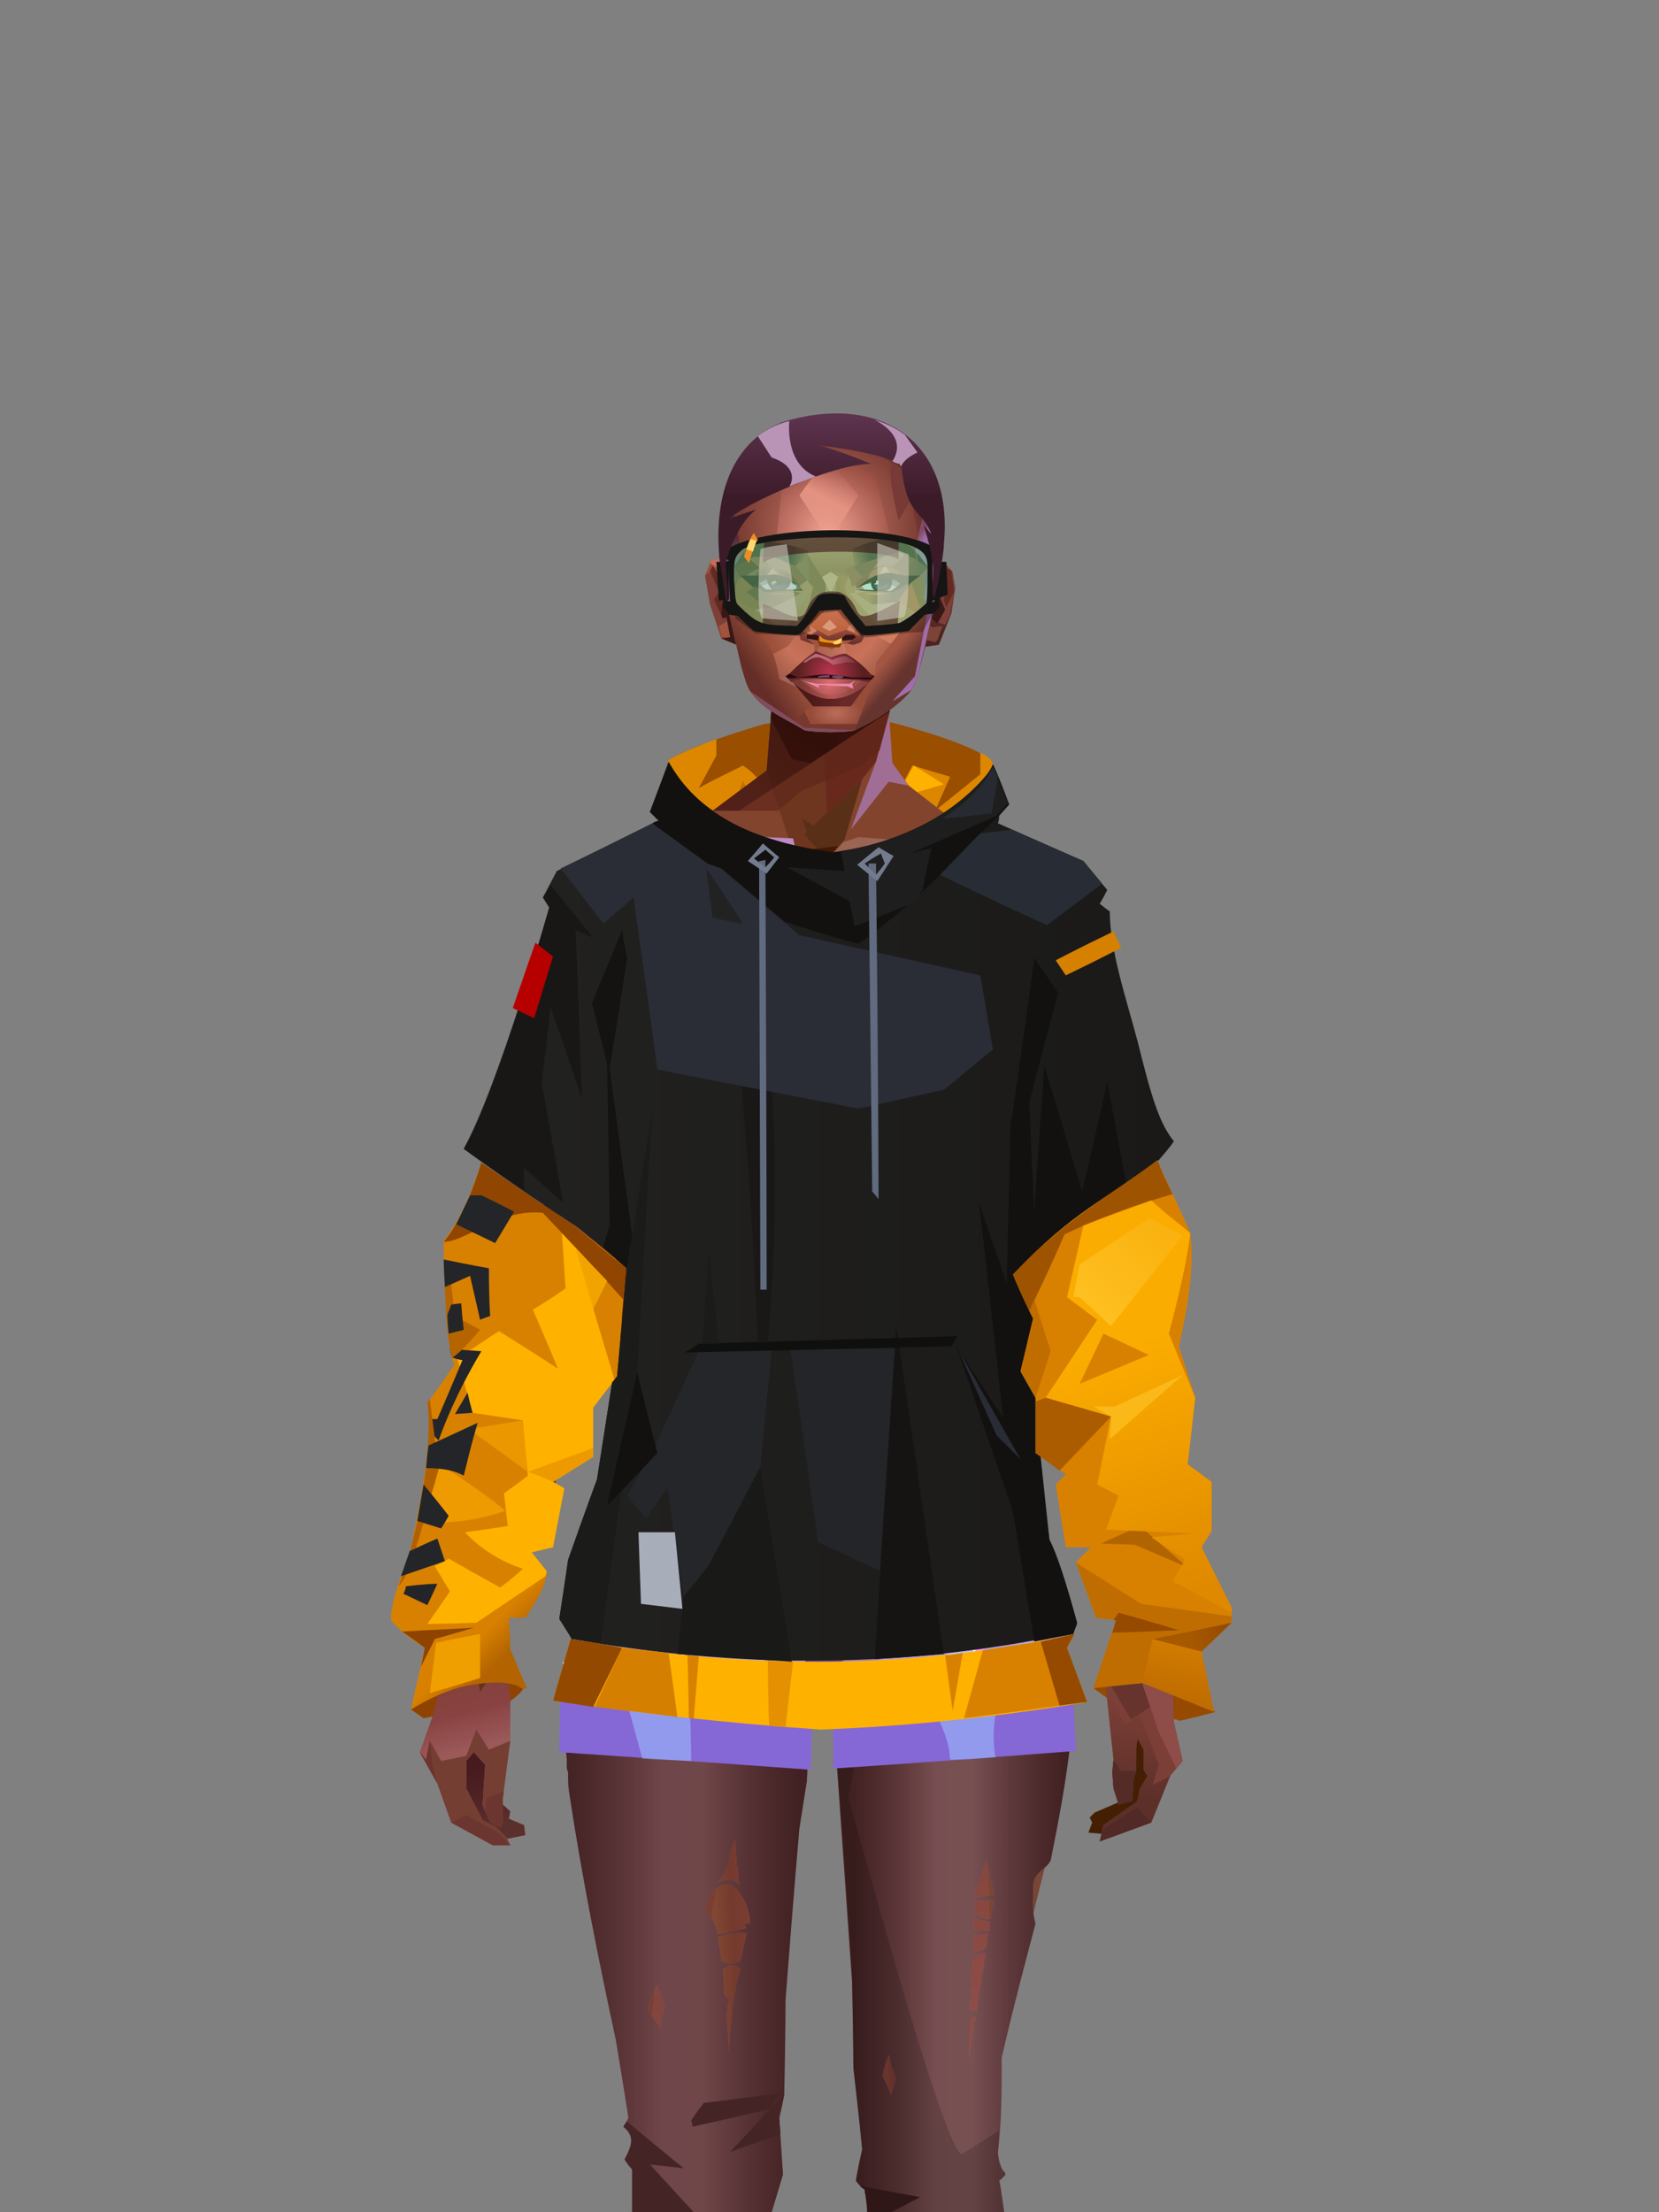<?xml version="1.0" encoding="UTF-8"?>
<svg xmlns="http://www.w3.org/2000/svg" xmlns:xlink="http://www.w3.org/1999/xlink" width="1320px" height="1760px" viewBox="0 0 1320 1760" version="1.1">
<rect x="0" y="0" width="1320" height="1760" fill="#808080" stroke="none"/>
<defs>








</defs>

<defs>
</defs>
<g transform="translate(326,571)" id="id-female-4_hoodie_back-0">
<path d="M 205 35 C 214 25 282 5 282 5 C 321 -1 355 -2 384 4 C 427 15 466 30 464 38 C 454 56 415 97 336 107 C 244 93 219 58 205 35 Z" fill="#9a4e00" id="id-female-4_hoodie_back-1">
</path>
<path d="M 244 17 L 244 30 L 230 56 C 248 46 260 41 265 38 C 281 48 293 69 301 100 C 253 87 222 65 205 35 C 207 32 220 26 244 17 Z" fill="#dd8700" id="id-female-4_hoodie_back-2">
</path>
<path d="M 400 38 L 430 47 L 418 74 L 454 45 L 454 28 C 461 31 464 34 464 38 C 450 64 400 95 369 100 C 380 76 390 56 400 38 Z" fill="#dd8700" id="id-female-4_hoodie_back-3">
</path>
<polygon points="265 50 288 93 257 76" fill="#c06e00" id="id-female-4_hoodie_back-4">
</polygon>
<path d="M 295 81 L 331 102 L 369 92 L 390 53 L 369 100 L 336 107 C 324 105 312 103 301 100 C 299 95 298 89 295 81 Z" fill="#a35600" id="id-female-4_hoodie_back-5">
</path>
<polygon points="387 64 425 53 401 38" fill="#ffb100" id="id-female-4_hoodie_back-6">
</polygon>
<path d="M 76 785 C 84 780 88 776 90 773 C 90 773 88 769 85 763 L 10 763 C 4 780 1 789 1 789 L 11 796 C 54 788 76 785 76 785 Z" fill="#8e4400" id="id-female-4_hoodie_back-7">
</path>
<path d="M 613 798 L 559 783 L 544 772 L 590 735 L 641 791 C 622 796 613 798 613 798 Z" fill="#954a00" id="id-female-4_hoodie_back-8">
</path>
</g>
<defs>
<linearGradient x1="100%" y1="46%" x2="12%" y2="47%" id="id-female-6.6_base_2-0">
<stop stop-color="#723722" offset="0%">
</stop>
<stop stop-color="#96513b" offset="21%">
</stop>
<stop stop-color="#9a6555" offset="46%">
</stop>
<stop stop-color="#9f5e49" offset="80%">
</stop>
<stop stop-color="#93523a" offset="100%">
</stop>
</linearGradient>
<linearGradient x1="53%" y1="81%" x2="50%" y2="21%" id="id-female-6.6_base_2-1">
<stop stop-color="#7b3f37" offset="0%">
</stop>
<stop stop-color="#7d4538" offset="24%">
</stop>
<stop stop-color="#834b33" offset="100%">
</stop>
</linearGradient>
<linearGradient x1="52%" y1="-4%" x2="46%" y2="70%" id="id-female-6.6_base_2-2">
<stop stop-color="#834239" offset="0%">
</stop>
<stop stop-color="#5c3029" offset="100%">
</stop>
</linearGradient>
<linearGradient x1="46%" y1="43%" x2="15%" y2="43%" id="id-female-6.6_base_2-3">
<stop stop-color="#924833" offset="0%">
</stop>
<stop stop-color="#683011" offset="100%">
</stop>
</linearGradient>
<linearGradient x1="54%" y1="37%" x2="12%" y2="72%" id="id-female-6.6_base_2-4">
<stop stop-color="#1e0404" offset="0%">
</stop>
<stop stop-color="#34100e" offset="100%">
</stop>
</linearGradient>
<linearGradient x1="40%" y1="14%" x2="61%" y2="85%" id="id-female-6.6_base_2-5">
<stop stop-color="#461a1f" offset="0%">
</stop>
<stop stop-color="#5b2f2c" offset="100%">
</stop>
</linearGradient>
<linearGradient x1="27%" y1="47%" x2="91%" y2="49%" id="id-female-6.6_base_2-6">
<stop stop-color="#784730" offset="0%">
</stop>
<stop stop-color="#be8bc7" offset="100%">
</stop>
</linearGradient>
<linearGradient x1="47%" y1="60%" x2="49%" y2="79%" id="id-female-6.6_base_2-7">
<stop stop-color="#7f4235" offset="0%">
</stop>
<stop stop-color="#894241" offset="60%">
</stop>
<stop stop-color="#9b595a" offset="100%">
</stop>
</linearGradient>
<linearGradient x1="29%" y1="56%" x2="69%" y2="53%" id="id-female-6.6_base_2-8">
<stop stop-color="#804733" offset="0%">
</stop>
<stop stop-color="#743a2c" offset="8%">
</stop>
<stop stop-color="#7c3d34" offset="18%">
</stop>
<stop stop-color="#5d2920" offset="38%">
</stop>
<stop stop-color="#5b2725" offset="65%">
</stop>
<stop stop-color="#7e4037" offset="81%">
</stop>
<stop stop-color="#4c1b1f" offset="100%">
</stop>
</linearGradient>
<linearGradient x1="47%" y1="45%" x2="54%" y2="46%" id="id-female-6.6_base_2-9">
<stop stop-color="#7a3932" offset="0%">
</stop>
<stop stop-color="#763b2f" offset="62%">
</stop>
<stop stop-color="#5f2c1f" offset="77%">
</stop>
<stop stop-color="#794634" offset="100%">
</stop>
</linearGradient>
<linearGradient x1="51%" y1="7%" x2="50%" y2="100%" id="id-female-6.6_base_2-10">
<stop stop-color="#763d2d" offset="0%">
</stop>
<stop stop-color="#914e49" offset="75%">
</stop>
<stop stop-color="#7b3c3b" offset="100%">
</stop>
</linearGradient>
<linearGradient x1="51%" y1="11%" x2="49%" y2="93%" id="id-female-6.6_base_2-11">
<stop stop-color="#87523f" offset="0%">
</stop>
<stop stop-color="#80482f" offset="73%">
</stop>
<stop stop-color="#865037" offset="100%">
</stop>
</linearGradient>
<linearGradient x1="51%" y1="-5%" x2="48%" y2="96%" id="id-female-6.6_base_2-12">
<stop stop-color="#7d452e" offset="0%">
</stop>
<stop stop-color="#6c3821" offset="100%">
</stop>
</linearGradient>
<linearGradient x1="50%" y1="19%" x2="50%" y2="69%" id="id-female-6.6_base_2-13">
<stop stop-color="#50260a" offset="0%">
</stop>
<stop stop-color="#291000" offset="45%">
</stop>
<stop stop-color="#4c2106" offset="100%">
</stop>
</linearGradient>
<linearGradient x1="46%" y1="74%" x2="39%" y2="35%" id="id-female-6.6_base_2-14">
<stop stop-color="#492117" offset="0%">
</stop>
<stop stop-color="#64311e" offset="51%">
</stop>
<stop stop-color="#713121" offset="100%">
</stop>
</linearGradient>
<linearGradient x1="46%" y1="16%" x2="49%" y2="82%" id="id-female-6.6_base_2-15">
<stop stop-color="#512416" offset="0%" stop-opacity="0.186">
</stop>
<stop stop-color="#482015" offset="100%">
</stop>
</linearGradient>
<linearGradient x1="41%" y1="19%" x2="50%" y2="100%" id="id-female-6.6_base_2-16">
<stop stop-color="#5b2725" offset="0%">
</stop>
<stop stop-color="#50260a" offset="100%">
</stop>
</linearGradient>
<linearGradient x1="50%" y1="31%" x2="45%" y2="50%" id="id-female-6.6_base_2-17">
<stop stop-color="#68361d" offset="0%">
</stop>
<stop stop-color="#894c43" offset="100%">
</stop>
</linearGradient>
<linearGradient x1="51%" y1="22%" x2="50%" y2="100%" id="id-female-6.6_base_2-18">
<stop stop-color="#5d2126" offset="0%">
</stop>
<stop stop-color="#4f1c21" offset="100%">
</stop>
</linearGradient>
<linearGradient x1="49%" y1="0%" x2="50%" y2="100%" id="id-female-6.6_base_2-19">
<stop stop-color="#7a3f2e" offset="0%">
</stop>
<stop stop-color="#793f35" offset="100%">
</stop>
</linearGradient>
<linearGradient x1="44%" y1="15%" x2="50%" y2="100%" id="id-female-6.6_base_2-20">
<stop stop-color="#5b2c1f" offset="0%">
</stop>
<stop stop-color="#50281d" offset="100%">
</stop>
</linearGradient>
<linearGradient x1="52%" y1="21%" x2="49%" y2="83%" id="id-female-6.6_base_2-21">
<stop stop-color="#7f4534" offset="0%">
</stop>
<stop stop-color="#975549" offset="48%">
</stop>
<stop stop-color="#83453f" offset="100%">
</stop>
</linearGradient>
<linearGradient x1="85%" y1="60%" x2="15%" y2="60%" id="id-female-6.6_base_2-22">
<stop stop-color="#864a32" offset="0%">
</stop>
<stop stop-color="#5d2a11" offset="100%">
</stop>
</linearGradient>
<linearGradient x1="48%" y1="-20%" x2="59%" y2="91%" id="id-female-6.6_base_2-23">
<stop stop-color="#96533c" offset="0%">
</stop>
<stop stop-color="#5d2c12" offset="60%">
</stop>
<stop stop-color="#643418" offset="72%">
</stop>
<stop stop-color="#743e24" offset="100%">
</stop>
</linearGradient>
<linearGradient x1="55%" y1="48%" x2="46%" y2="33%" id="id-female-6.6_base_2-24">
<stop stop-color="#743f2a" offset="0%">
</stop>
<stop stop-color="#7e462e" offset="86%">
</stop>
<stop stop-color="#764228" offset="100%">
</stop>
</linearGradient>
<linearGradient x1="50%" y1="19%" x2="50%" y2="78%" id="id-female-6.6_base_2-25">
<stop stop-color="#401900" offset="0%">
</stop>
<stop stop-color="#522003" offset="50%">
</stop>
<stop stop-color="#371900" offset="100%">
</stop>
</linearGradient>
<linearGradient x1="50%" y1="10%" x2="50%" y2="43%" id="id-female-6.6_base_2-26">
<stop stop-color="#85462c" offset="0%">
</stop>
<stop stop-color="#602c13" offset="15%">
</stop>
<stop stop-color="#652d15" offset="68%">
</stop>
<stop stop-color="#592a10" offset="100%">
</stop>
</linearGradient>
<linearGradient x1="89%" y1="50%" x2="9%" y2="52%" id="id-female-6.6_base_2-27">
<stop stop-color="#401d02" offset="0%">
</stop>
<stop stop-color="#995734" offset="53%" stop-opacity="0.199">
</stop>
<stop stop-color="#5a2a10" offset="75%">
</stop>
<stop stop-color="#411900" offset="100%">
</stop>
</linearGradient>
<linearGradient x1="44%" y1="70%" x2="86%" y2="30%" id="id-female-6.6_base_2-28">
<stop stop-color="#9a5741" offset="0%">
</stop>
<stop stop-color="#9c6a5f" offset="100%">
</stop>
</linearGradient>
<linearGradient x1="19%" y1="86%" x2="73%" y2="32%" id="id-female-6.6_base_2-29">
<stop stop-color="#703010" offset="0%">
</stop>
<stop stop-color="#a66353" offset="40%">
</stop>
<stop stop-color="#ae745f" offset="100%">
</stop>
</linearGradient>
<linearGradient x1="35%" y1="94%" x2="47%" y2="12%" id="id-female-6.6_base_2-30">
<stop stop-color="#723c23" offset="0%">
</stop>
<stop stop-color="#966556" offset="40%">
</stop>
<stop stop-color="#ac715d" offset="46%">
</stop>
<stop stop-color="#a36655" offset="100%">
</stop>
</linearGradient>
<linearGradient x1="50%" y1="54%" x2="27%" y2="9%" id="id-female-6.6_base_2-31">
<stop stop-color="#ddab90" offset="0%">
</stop>
<stop stop-color="#ddab90" offset="100%" stop-opacity="0.078">
</stop>
</linearGradient>
<linearGradient x1="20%" y1="36%" x2="93%" y2="69%" id="id-female-6.6_base_2-32">
<stop stop-color="#a36150" offset="0%">
</stop>
<stop stop-color="#9d604e" offset="70%">
</stop>
<stop stop-color="#803a19" offset="100%">
</stop>
</linearGradient>
<linearGradient x1="36%" y1="84%" x2="25%" y2="44%" id="id-female-6.6_base_2-33">
<stop stop-color="#663d38" offset="0%" stop-opacity="0.509">
</stop>
<stop stop-color="#57260a" offset="35%" stop-opacity="0.675">
</stop>
<stop stop-color="#763217" offset="100%" stop-opacity="0">
</stop>
</linearGradient>
<linearGradient x1="63%" y1="95%" x2="43%" y2="20%" id="id-female-6.6_base_2-34">
<stop stop-color="#7c3c2b" offset="0%">
</stop>
<stop stop-color="#8a4b32" offset="46%">
</stop>
<stop stop-color="#88452f" offset="100%">
</stop>
</linearGradient>
<linearGradient x1="40%" y1="0%" x2="50%" y2="86%" id="id-female-6.6_base_2-35">
<stop stop-color="#804025" offset="0%">
</stop>
<stop stop-color="#955542" offset="100%">
</stop>
</linearGradient>
<linearGradient x1="50%" y1="0%" x2="50%" y2="92%" id="id-female-6.6_base_2-36">
<stop stop-color="#b56f5e" offset="0%">
</stop>
<stop stop-color="#8b4e35" offset="100%">
</stop>
</linearGradient>
<linearGradient x1="33%" y1="79%" x2="21%" y2="44%" id="id-female-6.6_base_2-37">
<stop stop-color="#936354" offset="0%">
</stop>
<stop stop-color="#633117" offset="28%">
</stop>
<stop stop-color="#763c17" offset="100%" stop-opacity="0">
</stop>
</linearGradient>
<linearGradient x1="4%" y1="47%" x2="92%" y2="45%" id="id-female-6.6_base_2-38">
<stop stop-color="#391108" offset="0%">
</stop>
<stop stop-color="#501a0f" offset="17%" stop-opacity="0.753">
</stop>
<stop stop-color="#6b3127" offset="48%" stop-opacity="0.386">
</stop>
<stop stop-color="#4a1c15" offset="78%" stop-opacity="0.762">
</stop>
<stop stop-color="#411610" offset="100%">
</stop>
</linearGradient>
<linearGradient x1="60%" y1="45%" x2="67%" y2="53%" id="id-female-6.6_base_2-39">
<stop stop-color="#a3716e" offset="0%">
</stop>
<stop stop-color="#cb93a9" offset="100%">
</stop>
</linearGradient>
<linearGradient x1="48%" y1="15%" x2="54%" y2="81%" id="id-female-6.6_base_2-40">
<stop stop-color="#8c4a35" offset="0%">
</stop>
<stop stop-color="#965850" offset="100%">
</stop>
</linearGradient>
<linearGradient x1="47%" y1="44%" x2="50%" y2="61%" id="id-female-6.6_base_2-41">
<stop stop-color="#3e0d06" offset="0%" stop-opacity="0.175">
</stop>
<stop stop-color="#33100b" offset="100%">
</stop>
</linearGradient>
<linearGradient x1="26%" y1="-7%" x2="50%" y2="96%" id="id-female-6.6_base_2-42">
<stop stop-color="#37373f" offset="0%">
</stop>
<stop stop-color="#19191d" offset="100%">
</stop>
</linearGradient>
<linearGradient x1="50%" y1="12%" x2="59%" y2="82%" id="id-female-6.6_base_2-43">
<stop stop-color="#252525" offset="0%">
</stop>
<stop stop-color="#101010" offset="100%">
</stop>
</linearGradient>
<linearGradient x1="25%" y1="-16%" x2="50%" y2="98%" id="id-female-6.6_base_2-44">
<stop stop-color="#37373f" offset="0%">
</stop>
<stop stop-color="#19191d" offset="100%">
</stop>
</linearGradient>
<linearGradient x1="75%" y1="39%" x2="50%" y2="93%" id="id-female-6.6_base_2-45">
<stop stop-color="#252525" offset="0%">
</stop>
<stop stop-color="#000000" offset="100%">
</stop>
</linearGradient>
</defs>
<g transform="translate(334,549)" id="id-female-6.6_base_2-46">
<polygon points="561 754 565 871 565 881 537 893 533 897 535 901 532 909 543 910 597 864" fill="#451f04" id="id-female-6.6_base_2-47">
</polygon>
<polygon points="537 282 539 246 535 195 529 158 522 137 484 118 440 111 212 111 188 113 157 123 121 139 111 186 108 221 109 290" fill="url(#id-female-6.6_base_2-0)" id="id-female-6.6_base_2-47">
</polygon>
<polygon points="467 393 474 506 503 589 537 672 556 728 561 754 546 794 552 851 551 861 552 874 556 885 567 882 568 866 570 860 570 843 571 834 576 843 576 859 579 864 573 874 571 884 544 903 541 916 582 901 597 864 607 852 600 821 597 716 589 695 582 655 569 523 544 425" fill="url(#id-female-6.6_base_2-1)" id="id-female-6.6_base_2-47">
</polygon>
<polygon points="546 794 552 851 551 861 552 874 556 885 567 882 568 866 570 860 570 843 571 834 576 843 576 859 579 864 573 874 571 884 544 903 541 916 582 901 597 864 583 871 588 855 573 815 561 823" fill="url(#id-female-6.6_base_2-2)" id="id-female-6.6_base_2-47">
</polygon>
<polygon points="552 851 551 861 552 874 556 887 567 884 568 866 570 860 558 860" fill="#552b28" id="id-female-6.6_base_2-47">
</polygon>
<polygon points="544 906 541 916 582 901 571 889" fill="#512926" id="id-female-6.6_base_2-47">
</polygon>
<polygon points="561 754 548 789 566 819 586 806" fill="#66342d" id="id-female-6.6_base_2-47">
</polygon>
<polygon points="486 648 477 599 453 529 440 504 437 490 439 460 449 402 456 340 188 343 198 411 202 493 162 596 153 638 266 693 319 721 386 693" fill="url(#id-female-6.6_base_2-3)" id="id-female-6.6_base_2-47">
</polygon>
<polygon points="486 648 477 599 453 529 440 504 437 490 439 460 449 402 456 340 296 353 376 634" fill="#804025" id="id-female-6.6_base_2-47">
</polygon>
<g transform="translate(188,0)" id="id-female-6.6_base_2-56">
<polygon points="274 114 253 111 232 100 201 76 188 58 184 1 93 1 88 64 25 111 1 113 103 123 121 135 134 138 149 121 161 117 187 119 225 114" fill="#83442e" id="id-female-6.6_base_2-47">
</polygon>
<polygon points="201 76 188 58 185 12 175 57 155 111 185 73" fill="#a06e95" id="id-female-6.6_base_2-47">
</polygon>
<polygon points="149 1 93 1 88 64 108 126 121 135 133 138" fill="#6e361f" id="id-female-6.6_base_2-47">
</polygon>
<polygon points="116 102 120 113 118 115 136 135 150 119 164 71 125 108" fill="#5a2f17" id="id-female-6.6_base_2-60">
</polygon>
<polygon points="121 127 133 138 145 124" fill="#431903" id="id-female-6.6_base_2-61">
</polygon>
<polygon points="136 98 164 71 175 57 186 17 134 51" fill="#68291c" id="id-female-6.6_base_2-62">
</polygon>
<polygon points="97 96 116 80 164 60 178 48 186 17 184 1 93 1 88 64 45 96" fill="#5e2519" opacity="0.654" id="id-female-6.6_base_2-47">
</polygon>
<polygon points="186 17 184 1 93 1 88 64 45 96 66 96" fill="url(#id-female-6.6_base_2-4)" opacity="0.467" id="id-female-6.6_base_2-47">
</polygon>
<polygon points="123 58 176 23 186 17 184 1 93 1 91 22 108 55" fill="#1e0404" opacity="0.434" id="id-female-6.6_base_2-47">
</polygon>
</g>
<polygon points="41 844 33 856 36 895 64 915 84 911 83 903 71 898 72 892 63 884 52 849" fill="url(#id-female-6.6_base_2-5)" id="id-female-6.6_base_2-47">
</polygon>
<polygon points="315 152 285 173 320 188 357 166" fill="#aa6d58" id="id-female-6.6_base_2-67">
</polygon>
<polygon points="327 150 370 130 342 127" fill="#7d452b" id="id-female-6.6_base_2-68">
</polygon>
<polygon points="301 142 303 148 243 131 240 119 276 119" fill="#7b442b" id="id-female-6.6_base_2-69">
</polygon>
<polygon points="159 149 206 123 269 123 303 144 297 118 188 113 157 123 121 139" fill="url(#id-female-6.6_base_2-6)" id="id-female-6.6_base_2-47">
</polygon>
<polygon points="157 123 121 139 153 167 196 134" fill="#be8ca3" id="id-female-6.6_base_2-47">
</polygon>
<polygon points="89 584 77 541 62 551 45 658 34 712 25 741 25 762 10 817 0 845 14 870 25 901 58 919 72 919 69 913 61 905 50 899 37 874 37 852 43 845 52 855 50 887 56 901 64 905 66 901 66 882 72 836 72 800 69 781 64 773 66 735 85 684 121 599 162 510" fill="url(#id-female-6.6_base_2-7)" id="id-female-6.6_base_2-47">
</polygon>
<polygon points="89 584 77 541 62 551 45 658 48 715 121 599 162 510" fill="#7a432a" id="id-female-6.6_base_2-47">
</polygon>
<polygon points="55 843 45 827 37 848 17 852 8 836 5 851 0 845 14 870 25 901 58 919 72 919 69 913 61 905 50 899 37 874 37 852 43 845 52 855 50 887 56 901 64 905 66 901 66 882 72 836" fill="#743e32" id="id-female-6.6_base_2-47">
</polygon>
<polygon points="53 882 52 892 56 901 64 905 66 901 66 882 67 876" fill="#6b362f" id="id-female-6.6_base_2-47">
</polygon>
<polygon points="25 901 58 919 72 919 62 909 37 895" fill="#6b362f" id="id-female-6.6_base_2-47">
</polygon>
<polygon points="160 467 145 488 108 578 45 777 48 797 64 773 66 735 85 684 121 599 162 510" fill="#643317" id="id-female-6.6_base_2-47">
</polygon>
<polygon points="169 1211 277 1211 282 1183 281 1150 284 1127 286 1114 285 1063 293 972 306 866 311 792 309 768 323 771 337 768 333 817 333 855 339 924 346 1008 348 1113 351 1130 353 1176 361 1211 461 1211 458 1191 456 1170 460 1133 461 1082 505 905 516 839 518 826 512 762 503 706 486 648 482 629 386 690 318 718 266 690 184 629 153 637 132 731 119 781 118 813 123 862 131 916 166 1094 176 1179" fill="url(#id-female-6.6_base_2-8)" id="id-female-6.6_base_2-47">
</polygon>
<polygon points="463 664 416 771 400 819 392 1125 359 1178 398 1204 441 1153 461 1082 505 905 516 839 518 826 515 789 490 714" fill="url(#id-female-6.6_base_2-9)" id="id-female-6.6_base_2-47">
</polygon>
<polygon points="422 1160 395 1199 365 1171 401 1149 384 1120 391 983 411 786 416 771 448 697 454 1013 445 1116 407 1149" fill="url(#id-female-6.6_base_2-10)" id="id-female-6.6_base_2-80">
</polygon>
<polygon points="121 139 111 186 108 221 109 290 96 438 89 464 69 510 89 585 162 510 167 425 162 241" fill="url(#id-female-6.6_base_2-11)" id="id-female-6.6_base_2-47">
</polygon>
<polygon points="101 466 103 488 106 510 160 447 179 359 164 232 187 184 186 179 132 181 161 234 161 321 149 376 151 384 123 461 114 466" fill="url(#id-female-6.6_base_2-12)" id="id-female-6.6_base_2-82">
</polygon>
<polygon points="96 438 89 464 69 510 51 621 101 520 96 476" fill="#82566b" id="id-female-6.6_base_2-47">
</polygon>
<polygon points="96 451 128 365 134 316 121 139 111 186 108 221 109 290 96 438" fill="#643317" id="id-female-6.6_base_2-47">
</polygon>
<polygon points="184 241 177 248 162 225 138 289 161 321 170 375 161 420 151 411 162 510 167 425 188 343" fill="url(#id-female-6.6_base_2-13)" id="id-female-6.6_base_2-47">
</polygon>
<polygon points="284 1127 286 1114 285 1063 293 972 306 866 311 792 309 768 323 771 337 768 333 817 333 855 339 924 346 1008 375 889 416 771 463 664 490 714 515 790 512 762 503 706 486 648 477 599 471 583 420 650 316 720 201 654 244 742 264 824 275 994" fill="url(#id-female-6.6_base_2-14)" id="id-female-6.6_base_2-47">
</polygon>
<polygon points="298 930 306 866 311 792 309 768 323 771 337 768 333 817 333 855 336 894 347 826 360 784 378 733 388 687 321 739 254 687 267 736 291 821" fill="url(#id-female-6.6_base_2-15)" id="id-female-6.6_base_2-47">
</polygon>
<polygon points="348 1093 348 1113 351 1130 353 1176 361 1211 461 1211 439 1155 422 1136 403 1148 429 1168 400 1202 370 1170 382 1125" fill="url(#id-female-6.6_base_2-16)" id="id-female-6.6_base_2-47">
</polygon>
<polygon points="10 855 8 836 5 851 0 845 14 870" fill="#6d342e" id="id-female-6.6_base_2-47">
</polygon>
<polygon points="520 500 516 520 544 629 474 500 490 399" fill="url(#id-female-6.6_base_2-17)" id="id-female-6.6_base_2-90">
</polygon>
<polygon points="461 1211 458 1191 456 1170 460 1133 461 1082 439 1155 450 1211" fill="url(#id-female-6.6_base_2-18)" id="id-female-6.6_base_2-47">
</polygon>
<polygon points="220 1149 259 1115 240 1063 232 973 266 819 240 713 201 661 158 650 201 784 183 925 170 1083" fill="url(#id-female-6.6_base_2-19)" id="id-female-6.6_base_2-92">
</polygon>
<polygon points="169 1211 277 1211 282 1183 281 1150 284 1127 286 1114 286 1098 226 1211 207 1211 196 1121 173 1078 150 1014 166 1094 176 1179" fill="url(#id-female-6.6_base_2-20)" id="id-female-6.6_base_2-47">
</polygon>
<polygon points="173 1078 183 924 150 1014" fill="#6b352c" id="id-female-6.6_base_2-47">
</polygon>
<polygon points="169 1211 239 1211 230 1196 204 1175 173 1150 176 1179" fill="#521e24" opacity="0.574" id="id-female-6.6_base_2-47">
</polygon>
<polygon points="221 1130 240 1097 224 1063 224 983 240 804 217 698 190 668 212 771 212 910 190 998 181 1094" fill="url(#id-female-6.6_base_2-21)" id="id-female-6.6_base_2-92">
</polygon>
<polygon points="217 795 221 692 200 667 169 658 200 737" fill="#9c5f46" id="id-female-6.6_base_2-97">
</polygon>
<polygon points="511 476 492 419 481 447 484 356 521 274 533 417" fill="url(#id-female-6.6_base_2-22)" id="id-female-6.6_base_2-98">
</polygon>
<polygon points="569 523 544 425 542 346 537 282 539 246 535 195 529 158 522 137 494 161 419 158 471 211 516 290 525 411 511 477 518 507 535 462 562 543" fill="url(#id-female-6.6_base_2-23)" id="id-female-6.6_base_2-47">
</polygon>
<polygon points="486 389 533 243 501 167 464 207 451 247 463 265" fill="url(#id-female-6.6_base_2-24)" id="id-female-6.6_base_2-100">
</polygon>
<polygon points="473 490 474 506 503 589 537 672 556 728 561 754 567 712 543 623" fill="#582a0f" id="id-female-6.6_base_2-47">
</polygon>
<polygon points="460 328 466 378 474 506 490 425 486 392 469 274 479 230 461 260 454 251" fill="url(#id-female-6.6_base_2-25)" id="id-female-6.6_base_2-47">
</polygon>
<polygon points="440 504 437 490 439 460 449 402 456 340 458 328 325 282 188 343 198 411 202 493 162 596 157 621 161 633 169 599 173 570 204 506 202 458 217 402 286 365 321 352 353 360 422 402 431 493 437 520" fill="url(#id-female-6.6_base_2-26)" id="id-female-6.6_base_2-47">
</polygon>
<polygon points="451 385 456 340 458 328 364 340 330 308 268 343 188 343 194 379 262 368 312 343 335 340 381 368" fill="url(#id-female-6.6_base_2-27)" id="id-female-6.6_base_2-47">
</polygon>
<polygon points="286 328 306 310 330 274 453 252 464 205 421 156 317 204 219 165 210 154 188 180" fill="url(#id-female-6.6_base_2-28)" id="id-female-6.6_base_2-105">
</polygon>
<path d="M 422 195 L 405 190 C 377 190 357 198 343 214 C 329 230 322 250 323 276 C 324 301 331 320 345 333 C 365 351 384 356 405 356 C 425 356 444 347 450 342 C 454 339 457 335 460 328 C 463 323 466 317 467 308 C 469 294 466 276 457 254 L 422 195 Z" fill="url(#id-female-6.6_base_2-29)" id="id-female-6.6_base_2-106">
</path>
<path d="M 422 195 L 417 175 C 386 188 366 196 358 201 C 355 203 351 206 348 208 C 348 209 381 253 448 342 C 454 338 459 332 463 324 C 469 310 469 301 469 293 C 469 287 465 275 459 257 L 422 195 Z" fill="url(#id-female-6.6_base_2-30)" id="id-female-6.6_base_2-106">
</path>
<path d="M 375 226 C 338 253 343 276 343 284 C 343 291 353 319 371 335 C 379 342 422 349 447 331 C 468 316 472 294 458 265 C 427 221 400 208 375 226 Z" fill="url(#id-female-6.6_base_2-31)" opacity="0.282" id="id-female-6.6_base_2-106">
</path>
<path d="M 272 205 C 260 199 243 200 221 209 C 187 227 169 258 168 303 C 167 319 184 342 190 346 C 197 351 212 356 239 353 C 257 351 272 344 284 333 C 303 312 312 288 309 260 C 305 217 291 214 272 205 Z" fill="url(#id-female-6.6_base_2-32)" id="id-female-6.6_base_2-109">
</path>
<path d="M 340 285 C 333 252 328 240 326 248 C 324 254 323 263 323 276 C 324 301 331 320 345 333 C 365 351 382 356 404 356 C 425 356 444 347 450 342 C 456 337 465 325 468 308 C 472 290 465 276 463 268 C 461 263 460 259 458 255 L 442 290 L 399 304 L 366 300 L 340 285 Z" fill="url(#id-female-6.6_base_2-33)" id="id-female-6.6_base_2-106">
</path>
<path d="M 153 637 L 149 654 L 132 731 L 130 739 C 133 730 135 723 137 718 C 140 709 147 691 149 680 C 151 671 155 655 161 633 L 172 570 L 162 596 L 153 637 Z" fill="#7d362e" id="id-female-6.6_base_2-47">
</path>
<path d="M 259 203 C 254 199 240 185 217 163 L 210 153 L 186 180 C 192 211 192 231 186 239 C 175 256 168 277 168 303 C 168 324 190 352 239 344 C 252 342 274 217 259 203 Z" fill="#a36150" id="id-female-6.6_base_2-109">
</path>
<polygon points="175 565 203 550 234 558 241 520 203 455 203 507" fill="#5e2d13" id="id-female-6.6_base_2-113">
</polygon>
<polygon points="241 442 241 518 229 556 233 629 266 657 316 707 381 659 395 629 364 504 350 504 301 380" fill="url(#id-female-6.6_base_2-34)" id="id-female-6.6_base_2-114">
</polygon>
<polygon points="432 626 427 589 407 518 414 505 450 568 470 618" fill="url(#id-female-6.6_base_2-35)" id="id-female-6.6_base_2-115">
</polygon>
<polygon points="302 376 254 442 254 546 302 590 364 568 364 504 350 504 376 454 345 400" fill="url(#id-female-6.6_base_2-36)" opacity="0.599" id="id-female-6.6_base_2-114">
</polygon>
<polygon points="317 480 342 436 319 413 300 447" fill="#874a31" id="id-female-6.6_base_2-117">
</polygon>
<polygon points="304 541 318 507 329 541 314 549" fill="#774029" id="id-female-6.6_base_2-118">
</polygon>
<polygon points="306 543 316 578 329 541" fill="#935f42" id="id-female-6.6_base_2-119">
</polygon>
<path d="M 178 333 C 179 334 180 336 182 338 C 184 342 186 343 189 346 C 190 347 197 351 206 353 C 215 354 226 355 239 353 C 257 351 272 344 284 333 C 293 322 299 313 302 305 C 304 301 307 293 309 277 C 310 274 310 268 309 260 L 228 277 L 207 295 L 178 333 Z" fill="url(#id-female-6.6_base_2-37)" id="id-female-6.6_base_2-109">
</path>
<polygon points="306 543 308 550 324 556 329 541" fill="#9e7261" id="id-female-6.6_base_2-119">
</polygon>
<polygon points="308 543 318 525 323 542 314 548" fill="#3c1e03" id="id-female-6.6_base_2-122">
</polygon>
<polygon points="152 641 162 596 176 561 185 617 214 602 246 628 323 690 404 628 423 605 454 605 470 577 477 599 482 629 388 689 337 768 323 771 309 768 259 688 175 639 142 688" fill="url(#id-female-6.6_base_2-38)" opacity="0.442" id="id-female-6.6_base_2-123">
</polygon>
<polygon points="490 154 522 137 484 118 412 123" fill="url(#id-female-6.6_base_2-39)" id="id-female-6.6_base_2-47">
</polygon>
<polygon points="573 785 588 829 602 858 607 852 600 821 597 716 576 763" fill="#8e4d48" id="id-female-6.6_base_2-47">
</polygon>
<polygon points="574 722 589 695 582 655 533 542" fill="url(#id-female-6.6_base_2-40)" id="id-female-6.6_base_2-47">
</polygon>
<polygon points="172 640 241 690 309 768 323 771 338 768 395 706 469 661 404 650 313 706 217 629" fill="url(#id-female-6.6_base_2-41)" opacity="0.571" id="id-female-6.6_base_2-127">
</polygon>
<g transform="translate(188,270)" id="id-female-6.6_base_2-128">
<polygon points="207 13 207 10 217 2 220 2 239 21 258 39 260 42 250 51 246 52 226 33" fill="url(#id-female-6.6_base_2-42)" id="id-female-6.6_base_2-129">
</polygon>
<polygon points="208 40 218 50 222 50 240 33 257 13 257 9 247 0 244 1 230 19 209 36" fill="url(#id-female-6.6_base_2-43)" id="id-female-6.6_base_2-130">
</polygon>
<polygon points="1 13 1 10 10 2 15 2 32 21 50 39 52 42 42 52 38 52 19 33" fill="url(#id-female-6.6_base_2-44)" id="id-female-6.6_base_2-129">
</polygon>
<polygon points="0 43 10 53 14 53 33 35 50 15 50 11 40 3 36 4 19 23 1 39" fill="url(#id-female-6.6_base_2-45)" id="id-female-6.6_base_2-130">
</polygon>
</g>
</g>
<defs>
<linearGradient x1="50%" y1="0%" x2="50%" y2="85%" id="id-female-6.8_face_2-0">
<stop stop-color="#874639" offset="0%">
</stop>
<stop stop-color="#4d2322" offset="100%">
</stop>
</linearGradient>
<radialGradient cx="50%" cy="55%" r="91%" id="id-female-6.8_face_2-1" fx="50%" fy="55%" gradientTransform="translate(0.5,0.55) scale(1,0.697) rotate(-90) scale(1,0.712) translate(-0.5,-0.55)">
<stop stop-color="#a3513a" offset="0%">
</stop>
<stop stop-color="#c87359" offset="39%">
</stop>
<stop stop-color="#291013" offset="100%">
</stop>
</radialGradient>
<linearGradient x1="11%" y1="60%" x2="57%" y2="52%" id="id-female-6.8_face_2-2">
<stop stop-color="#944831" offset="0%">
</stop>
<stop stop-color="#b46750" offset="48%">
</stop>
<stop stop-color="#d27d60" offset="100%">
</stop>
</linearGradient>
<linearGradient x1="46%" y1="46%" x2="22%" y2="61%" id="id-female-6.8_face_2-3">
<stop stop-color="#a0543d" offset="0%">
</stop>
<stop stop-color="#642d27" offset="100%">
</stop>
</linearGradient>
<linearGradient x1="48%" y1="50%" x2="57%" y2="65%" id="id-female-6.8_face_2-4">
<stop stop-color="#a55643" offset="0%">
</stop>
<stop stop-color="#66342f" offset="100%">
</stop>
</linearGradient>
<linearGradient x1="100%" y1="38%" x2="17%" y2="50%" id="id-female-6.8_face_2-5">
<stop stop-color="#cb7b65" offset="0%">
</stop>
<stop stop-color="#ae6452" offset="100%">
</stop>
</linearGradient>
<linearGradient x1="47%" y1="27%" x2="48%" y2="50%" id="id-female-6.8_face_2-6">
<stop stop-color="#532d32" offset="0%">
</stop>
<stop stop-color="#794968" offset="100%">
</stop>
</linearGradient>
<radialGradient cx="47%" cy="70%" r="97%" id="id-female-6.8_face_2-7" fx="47%" fy="70%" gradientTransform="translate(0.467,0.7) scale(0.592,1) rotate(-93) translate(-0.467,-0.7)">
<stop stop-color="#d17f6c" offset="0%">
</stop>
<stop stop-color="#622923" offset="100%">
</stop>
</radialGradient>
<linearGradient x1="42%" y1="43%" x2="61%" y2="33%" id="id-female-6.8_face_2-8">
<stop stop-color="#783a36" offset="0%">
</stop>
<stop stop-color="#632f2b" offset="100%">
</stop>
</linearGradient>
<radialGradient cx="45%" cy="79%" r="81%" id="id-female-6.8_face_2-9" fx="45%" fy="79%" gradientTransform="translate(0.447,0.79) scale(0.833,1) rotate(-90) scale(1,1) translate(-0.447,-0.79)">
<stop stop-color="#f2a292" offset="0%">
</stop>
<stop stop-color="#93483d" offset="100%">
</stop>
</radialGradient>
<linearGradient x1="58%" y1="0%" x2="20%" y2="89%" id="id-female-6.8_face_2-10">
<stop stop-color="#d48072" offset="0%" stop-opacity="0">
</stop>
<stop stop-color="#e49281" offset="46%">
</stop>
<stop stop-color="#f2a38f" offset="100%" stop-opacity="0.432">
</stop>
</linearGradient>
<linearGradient x1="52%" y1="22%" x2="50%" y2="16%" id="id-female-6.8_face_2-11">
<stop stop-color="#a06daa" offset="0%">
</stop>
<stop stop-color="#a471b2" offset="100%" stop-opacity="0.398">
</stop>
</linearGradient>
<radialGradient cx="45%" cy="76%" r="54%" id="id-female-6.8_face_2-12" fx="45%" fy="76%" gradientTransform="translate(0.455,0.761) scale(0.673,1) scale(1,0.612) translate(-0.455,-0.761)">
<stop stop-color="#bc6d5a" offset="0%">
</stop>
<stop stop-color="#974c3a" offset="100%">
</stop>
</radialGradient>
<linearGradient x1="50%" y1="0%" x2="50%" y2="73%" id="id-female-6.8_face_2-13">
<stop stop-color="#d88873" offset="0%">
</stop>
<stop stop-color="#b4624d" offset="100%">
</stop>
</linearGradient>
<linearGradient x1="25%" y1="52%" x2="67%" y2="55%" id="id-female-6.8_face_2-14">
<stop stop-color="#d37b62" offset="0%">
</stop>
<stop stop-color="#843c39" offset="100%">
</stop>
</linearGradient>
<linearGradient x1="71%" y1="52%" x2="18%" y2="50%" id="id-female-6.8_face_2-15">
<stop stop-color="#994d39" offset="0%">
</stop>
<stop stop-color="#5e2c26" offset="100%">
</stop>
</linearGradient>
<linearGradient x1="94%" y1="63%" x2="50%" y2="63%" id="id-female-6.8_face_2-16">
<stop stop-color="#6f3d40" offset="0%">
</stop>
<stop stop-color="#ad594c" offset="100%">
</stop>
</linearGradient>
<linearGradient x1="50%" y1="0%" x2="50%" y2="84%" id="id-female-6.8_face_2-17">
<stop stop-color="#0b071e" offset="0%">
</stop>
<stop stop-color="#3c2f7b" offset="100%">
</stop>
</linearGradient>
<linearGradient x1="75%" y1="46%" x2="36%" y2="49%" id="id-female-6.8_face_2-18">
<stop stop-color="#772f2b" offset="0%">
</stop>
<stop stop-color="#b35849" offset="46%">
</stop>
<stop stop-color="#693027" offset="100%">
</stop>
</linearGradient>
<linearGradient x1="50%" y1="0%" x2="50%" y2="84%" id="id-female-6.8_face_2-19">
<stop stop-color="#0b071e" offset="0%">
</stop>
<stop stop-color="#3c2f7b" offset="100%">
</stop>
</linearGradient>
<linearGradient x1="28%" y1="50%" x2="72%" y2="55%" id="id-female-6.8_face_2-20">
<stop stop-color="#4c1a19" offset="0%">
</stop>
<stop stop-color="#692928" offset="100%">
</stop>
</linearGradient>
<radialGradient cx="50%" cy="28%" r="98%" id="id-female-6.8_face_2-21" fx="50%" fy="28%" gradientTransform="translate(0.5,0.278) scale(0.259,1) rotate(90) scale(1,1) translate(-0.5,-0.278)">
<stop stop-color="#df6c71" offset="0%">
</stop>
<stop stop-color="#9f504c" offset="100%">
</stop>
</radialGradient>
<linearGradient x1="13%" y1="50%" x2="90%" y2="50%" id="id-female-6.8_face_2-22">
<stop stop-color="#682929" offset="0%">
</stop>
<stop stop-color="#b85454" offset="54%">
</stop>
<stop stop-color="#833a38" offset="100%">
</stop>
</linearGradient>
<radialGradient cx="48%" cy="82%" r="121%" id="id-female-6.8_face_2-23" fx="48%" fy="82%" gradientTransform="translate(0.483,0.816) scale(0.316,1) rotate(-95) translate(-0.483,-0.816)">
<stop stop-color="#ba354f" offset="0%">
</stop>
<stop stop-color="#592020" offset="100%">
</stop>
</radialGradient>
<linearGradient x1="32%" y1="49%" x2="112%" y2="53%" id="id-female-6.8_face_2-24">
<stop stop-color="#f6b8cb" offset="0%">
</stop>
<stop stop-color="#78272f" offset="100%">
</stop>
</linearGradient>
<linearGradient x1="50%" y1="0%" x2="50%" y2="100%" id="id-female-6.8_face_2-25">
<stop stop-color="#693c4e" offset="0%">
</stop>
<stop stop-color="#7a5771" offset="100%">
</stop>
</linearGradient>
<linearGradient x1="50%" y1="0%" x2="50%" y2="100%" id="id-female-6.8_face_2-26">
<stop stop-color="#693c4e" offset="0%">
</stop>
<stop stop-color="#7a5771" offset="100%">
</stop>
</linearGradient>
<linearGradient x1="-8%" y1="57%" x2="25%" y2="53%" id="id-female-6.8_face_2-27">
<stop stop-color="#c06e59" offset="0%">
</stop>
<stop stop-color="#4c2426" offset="100%">
</stop>
</linearGradient>
<linearGradient x1="106%" y1="53%" x2="76%" y2="50%" id="id-female-6.8_face_2-28">
<stop stop-color="#c06f5a" offset="0%">
</stop>
<stop stop-color="#401f21" offset="100%">
</stop>
</linearGradient>
<linearGradient x1="81%" y1="45%" x2="17%" y2="63%" id="id-female-6.8_face_2-29">
<stop stop-color="#c86c4d" offset="0%">
</stop>
<stop stop-color="#90452f" offset="100%">
</stop>
</linearGradient>
<linearGradient x1="50%" y1="14%" x2="50%" y2="87%" id="id-female-6.8_face_2-30">
<stop stop-color="#d37e62" offset="0%">
</stop>
<stop stop-color="#be6540" offset="100%">
</stop>
</linearGradient>
<linearGradient x1="50%" y1="29%" x2="50%" y2="100%" id="id-female-6.8_face_2-31">
<stop stop-color="#a4543f" offset="0%">
</stop>
<stop stop-color="#602b28" offset="100%">
</stop>
</linearGradient>
</defs>
<g transform="translate(561,332)" id="id-female-6.8_face_2-32">
<g transform="translate(172,115)" id="id-female-6.8_face_2-33">
<polygon points="14 1 18 0 25 8 27 21 24 41 14 66 0 68" fill="url(#id-female-6.8_face_2-0)" id="id-female-6.8_face_2-34">
</polygon>
<polygon points="12 48 19 50 23 42 26 24 20 12 12 22" fill="#7d3f38" id="id-female-6.8_face_2-35">
</polygon>
<polygon points="11 21 17 10 20 5 24 7 26 24 20 36 18 31 20 16 9 29" fill="#632a21" id="id-female-6.8_face_2-36">
</polygon>
<polygon points="10 28 11 38 8 45 13 49 19 38 13 24" fill="#381717" id="id-female-6.8_face_2-37">
</polygon>
<polygon points="12 18 17 17 18 9" fill="#381717" id="id-female-6.8_face_2-38">
</polygon>
<polygon points="17 51 9 52 7 51 4 62 11 64 13 62" fill="#7c4337" id="id-female-6.8_face_2-39">
</polygon>
</g>
<g transform="translate(0,113)" id="id-female-6.8_face_2-40">
<polygon points="13 0 5 0 0 13 4 36 13 63 25 67" fill="#9b4d38" id="id-female-6.8_face_2-41">
</polygon>
<polygon points="5 9 0 13 4 36 13 63 25 67 13 24" fill="#7d3f38" id="id-female-6.8_face_2-41">
</polygon>
<polygon points="18 46 14 47 7 32 11 26 4 9 6 5 16 20 17 29" fill="#632a21" id="id-female-6.8_face_2-43">
</polygon>
<polygon points="13 62 20 62 18 49 11 53" fill="#a0533d" id="id-female-6.8_face_2-44">
</polygon>
<polygon points="25 68 13 63 20 62 17 46 14 47 13 44 14 29 17 26 14 22 10 19 10 11 17 20" fill="#381717" id="id-female-6.8_face_2-45">
</polygon>
<polygon points="13 9 4 3 5 0 12 0" fill="#c26e60" id="id-female-6.8_face_2-46">
</polygon>
</g>
<path d="M 29 199 C 21 165 17 151 15 130 C 4 44 33 0 103 0 C 180 0 191 63 186 119 C 183 157 173 191 170 202 C 169 206 167 213 164 217 C 155 229 135 242 119 249 C 112 251 89 251 79 249 C 65 240 47 234 36 218 C 33 213 32 209 29 199 Z" fill="url(#id-female-6.8_face_2-1)" id="id-female-6.8_face_2-47">
</path>
<polygon points="122 166 151 182 171 155 113 120 77 124 20 148 51 190 66 182 86 155" fill="url(#id-female-6.8_face_2-2)" id="id-female-6.8_face_2-48">
</polygon>
<polygon points="115 140 139 167 156 148 121 130 119 140" fill="#e49484" id="id-female-6.8_face_2-49">
</polygon>
<polygon points="169 156 153 147 164 132 174 151" fill="#d66650" id="id-female-6.8_face_2-50">
</polygon>
<path d="M 29 199 C 24 176 20 162 18 149 C 18 148 33 157 51 182 C 54 187 57 195 59 208 C 110 231 130 244 119 249 C 112 251 89 251 79 249 C 65 240 47 234 36 218 C 33 213 32 209 29 199 Z" fill="url(#id-female-6.8_face_2-3)" id="id-female-6.8_face_2-47">
</path>
<path d="M 119 249 C 112 251 89 251 79 249 C 77 247 74 245 70 242 L 80 234 L 131 223 C 125 240 121 248 119 249 Z" fill="#79382d" id="id-female-6.8_face_2-47">
</path>
<path d="M 135 207 L 136 195 L 171 151 L 164 131 L 171 125 C 178 143 181 152 181 154 C 177 177 172 195 170 202 C 169 206 167 213 164 217 C 155 229 135 242 119 249 L 135 207 Z" fill="url(#id-female-6.8_face_2-4)" id="id-female-6.8_face_2-47">
</path>
<polygon points="179 117 171 125 177 143" fill="#90596c" id="id-female-6.8_face_2-47">
</polygon>
<polygon points="89 188 91 178 110 176 113 191 99 195" fill="url(#id-female-6.8_face_2-5)" id="id-female-6.8_face_2-55">
</polygon>
<polygon points="87 187 87 181 78 175 104 155 123 177 113 180 106 181 101 185 95 182 91 181 89 187" fill="#56281b" opacity="0.297" id="id-female-6.8_face_2-56">
</polygon>
<path d="M 119 249 C 112 251 89 251 79 249 C 65 240 47 234 36 218 L 79 247 L 119 249 Z" fill="#814c5e" id="id-female-6.8_face_2-47">
</path>
<polygon points="23 119 31 133 45 121 34 111" fill="#562722" id="id-female-6.8_face_2-58">
</polygon>
<polygon points="23 119 23 141 31 133" fill="#663632" id="id-female-6.8_face_2-58">
</polygon>
<path d="M 18 149 C 17 143 15 136 15 130 C 14 120 13 111 13 103 L 21 70 L 32 111 L 23 119 L 23 145 L 35 163 L 18 149 Z" fill="url(#id-female-6.8_face_2-6)" id="id-female-6.8_face_2-47">
</path>
<path d="M 30 111 L 24 83 C 36 49 59 30 92 24 C 126 19 155 33 180 67 L 186 98 L 183 119 L 99 103 L 30 111 Z" fill="url(#id-female-6.8_face_2-7)" id="id-female-6.8_face_2-61">
</path>
<path d="M 180 58 L 186 98 L 183 119 L 171 104 L 164 65 L 154 82 C 147 53 146 38 149 36 C 160 43 170 50 180 58 Z" fill="url(#id-female-6.8_face_2-8)" id="id-female-6.8_face_2-61">
</path>
<polygon points="56 102 62 49 99 32 135 45 149 102 99 109" fill="url(#id-female-6.8_face_2-9)" id="id-female-6.8_face_2-63">
</polygon>
<polygon points="92 39 75 62 99 99 122 62 103 39" fill="url(#id-female-6.8_face_2-10)" id="id-female-6.8_face_2-64">
</polygon>
<path d="M 149 226 L 167 206 L 178 150 L 174 144 L 178 121 L 167 106 L 174 75 L 184 97 L 181 113 L 184 132 C 180 165 172 193 170 202 C 169 206 167 213 164 217 L 149 226 Z" fill="url(#id-female-6.8_face_2-11)" id="id-female-6.8_face_2-47">
</path>
<polygon points="135 207 121 244 84 244 79 234 86 230" fill="url(#id-female-6.8_face_2-12)" id="id-female-6.8_face_2-47">
</polygon>
<polygon points="70 104 102 91 136 107 109 132 81 126" fill="url(#id-female-6.8_face_2-13)" id="id-female-6.8_face_2-67">
</polygon>
<polygon points="39 152 62 170 82 141 75 134" fill="#bf7666" id="id-female-6.8_face_2-68">
</polygon>
<polygon points="76 140 55 151 39 153 25 147 23 146 23 140 26 129 29 127" fill="#8b422f" id="id-female-6.8_face_2-69">
</polygon>
<polygon points="120 140 133 149 153 147 164 132" fill="url(#id-female-6.8_face_2-14)" id="id-female-6.8_face_2-70">
</polygon>
<polygon points="39 135 33 139 43 147 59 148 76 140" fill="url(#id-female-6.8_face_2-15)" id="id-female-6.8_face_2-71">
</polygon>
<polygon points="117 135 127 129 169 128 177 120 169 111 146 101 112 121 115 128" fill="url(#id-female-6.8_face_2-16)" id="id-female-6.8_face_2-72">
</polygon>
<polygon points="124 126 118 119 146 104 167 113 158 123" fill="#914840" id="id-female-6.8_face_2-73">
</polygon>
<polygon points="131 124 144 107 161 107 147 121" fill="#be6d65" id="id-female-6.8_face_2-74">
</polygon>
<path d="M 120 136 L 120 132 C 127 124 134 119 142 118 C 149 118 157 121 165 128 L 120 136 Z" fill="#a04740" id="id-female-6.8_face_2-75">
</path>
<path d="M 130 129 C 130 123 134 120 142 119 C 149 119 154 121 157 128 L 130 129 Z" fill="#c76355" id="id-female-6.8_face_2-75">
</path>
<polygon points="138 126 142 119 144 119 148 126" fill="#feb99c" id="id-female-6.8_face_2-77">
</polygon>
<polygon points="125 138 148 138 158 132 148 126 137 127 124 134" fill="#f4eaff" id="id-female-6.8_face_2-78">
</polygon>
<polygon points="127 137 124 134 120 137" fill="#d8706a" id="id-female-6.8_face_2-79">
</polygon>
<path d="M 132 131 C 132 134 133 136 134 137 C 137 139 142 139 146 137 C 148 136 149 133 149 128 C 145 127 142 127 140 127 C 138 128 135 129 132 131 Z" fill="#2a0610" id="id-female-6.8_face_2-80">
</path>
<path d="M 134 132 C 134 134 135 135 136 136 C 138 137 140 137 144 136 C 146 135 147 133 147 130 C 146 130 145 130 145 130 C 143 129 144 134 140 134 C 135 134 138 130 137 130 C 136 131 135 131 134 132 Z" fill="url(#id-female-6.8_face_2-17)" id="id-female-6.8_face_2-80">
</path>
<polygon points="74 135 82 129 69 114 44 105 34 110 52 129" fill="#8e4539" id="id-female-6.8_face_2-82">
</polygon>
<polygon points="51 121 48 109 62 113 68 119 68 125" fill="#a85e55" id="id-female-6.8_face_2-83">
</polygon>
<path d="M 32 127 C 39 121 46 118 55 120 C 64 121 71 126 76 135 L 32 127 Z" fill="url(#id-female-6.8_face_2-18)" id="id-female-6.8_face_2-84">
</path>
<path d="M 32 127 C 37 122 42 120 48 119 C 44 121 41 124 39 128 L 32 127 Z" fill="#824642" id="id-female-6.8_face_2-84">
</path>
<polygon points="47 128 54 120 61 129" fill="#f68a70" id="id-female-6.8_face_2-86">
</polygon>
<polygon points="49 137 76 137 73 133 62 128 42 128 38 131" fill="#ded5ff" id="id-female-6.8_face_2-87">
</polygon>
<polygon points="72 133 73 135 72 137 77 137 75 135" fill="#8e3d3c" id="id-female-6.8_face_2-88">
</polygon>
<path d="M 49 129 C 51 136 54 139 60 138 C 65 137 68 135 68 130 L 58 128 L 49 129 Z" fill="#24060d" id="id-female-6.8_face_2-89">
</path>
<path d="M 51 131 C 53 136 56 138 60 137 C 64 136 66 134 66 131 L 62 130 C 62 132 61 134 58 134 C 56 134 55 132 55 130 L 51 131 Z" fill="url(#id-female-6.8_face_2-19)" id="id-female-6.8_face_2-89">
</path>
<polygon points="50 139 65 138 78 138 77 137 65 137 49 137" fill="#3e1b19" id="id-female-6.8_face_2-91">
</polygon>
<polygon points="141 131 153 135 158 131 148 126 135 128 126 133" fill="#000000" opacity="0.4" id="id-female-6.8_face_2-92">
</polygon>
<polygon points="45 134 51 132 68 132 73 134 68 129 48 128 40 132" fill="#000000" opacity="0.4" id="id-female-6.8_face_2-93">
</polygon>
<polygon points="77 137 76 137 75 135 67 130 49 129 43 132 49 138 53 139 48 139 41 135 38 135 28 126 41 126 56 125 67 128" fill="#2a0710" id="id-female-6.8_face_2-94">
</polygon>
<path d="M 121 136 C 129 132 135 130 139 128 C 143 127 149 128 155 132 C 154 134 151 136 147 139 C 150 139 154 137 160 133 L 162 133 L 171 126 C 166 126 162 126 160 126 C 153 125 147 123 143 124 C 136 125 128 129 121 136 Z" fill="#340713" id="id-female-6.8_face_2-95">
</path>
<polygon points="135 133 138 133 138 130 136 130 136 132 135 132" fill="#f8e2f8" id="id-female-6.8_face_2-96">
</polygon>
<polygon points="53 131 53 133 55 133 55 132 57 132 56 130" fill="#c7abcd" id="id-female-6.8_face_2-97">
</polygon>
<g transform="translate(59,186)" id="id-female-6.8_face_2-98">
<polygon points="6 20 0 22 19 31" fill="#a4645e" id="id-female-6.8_face_2-99">
</polygon>
<polygon points="10 24 27 44 57 44 71 25" fill="url(#id-female-6.8_face_2-20)" id="id-female-6.8_face_2-100">
</polygon>
<polygon points="7 22 41 28 73 23 76 20 69 17 11 16 5 20" fill="#2a0710" id="id-female-6.8_face_2-101">
</polygon>
<path d="M 7 22 C 19 32 30 38 41 38 C 52 38 63 33 73 23 L 56 22 C 49 22 43 22 39 22 C 35 22 30 21 22 21 L 7 22 Z" fill="url(#id-female-6.8_face_2-21)" id="id-female-6.8_face_2-101">
</path>
<path d="M 7 22 C 19 32 30 38 41 38 C 52 38 63 33 73 23 L 66 23 C 58 31 49 35 41 35 C 33 35 25 30 15 21 L 7 22 Z" fill="url(#id-female-6.8_face_2-22)" opacity="0.651" id="id-female-6.8_face_2-101">
</path>
<path d="M 7 22 C 8 23 9 24 10 25 C 10 22 20 22 39 22 C 59 22 69 24 71 25 C 71 25 72 24 73 23 L 56 22 C 49 22 43 22 39 22 C 35 22 30 21 22 21 L 7 22 Z" fill="#632928" id="id-female-6.8_face_2-101">
</path>
<path d="M 15 21 L 23 20 C 30 19 37 18 41 19 C 46 19 51 20 58 21 L 75 21 C 68 12 60 6 53 2 C 50 2 46 3 41 5 C 36 3 32 1 29 0 C 22 5 15 11 8 18 L 15 21 Z" fill="url(#id-female-6.8_face_2-23)" id="id-female-6.8_face_2-105">
</path>
<path d="M 21 9 C 25 6 28 5 31 5 C 33 5 37 7 43 11 L 53 9 L 60 9 C 63 10 60 8 53 4 C 50 4 47 5 42 7 C 37 4 32 3 29 2 C 22 6 19 9 19 9 L 21 9 Z" fill="url(#id-female-6.8_face_2-24)" opacity="0.485" id="id-female-6.8_face_2-105">
</path>
<path d="M 20 24 L 33 30 C 30 28 31 27 34 27 C 37 27 44 28 54 28 L 59 30 L 58 26 L 61 23 L 56 26 L 30 26 L 20 24 Z" fill="#ee88aa" id="id-female-6.8_face_2-107">
</path>
<path d="M 31 20 C 31 20 31 21 31 21 C 31 21 34 21 40 21 C 40 20 40 20 40 19 C 38 19 35 19 31 20 Z" fill="url(#id-female-6.8_face_2-25)" id="id-female-6.8_face_2-108">
</path>
<path d="M 42 20 C 42 20 42 21 42 21 C 46 22 49 22 51 21 L 51 20 C 46 19 43 19 42 20 Z" fill="url(#id-female-6.8_face_2-26)" id="id-female-6.8_face_2-109">
</path>
</g>
<g transform="translate(22,95)" id="id-female-6.8_face_2-110">
<path d="M 97 23 L 132 12 L 146 18 L 145 11 C 137 4 132 1 129 1 C 120 1 109 4 96 9 C 95 9 95 14 97 23 Z" fill="url(#id-female-6.8_face_2-27)" id="id-female-6.8_face_2-111">
</path>
<polygon points="156 25 147 19 147 13" fill="#3e1f26" id="id-female-6.8_face_2-111">
</polygon>
<path d="M 1 24 L 17 16 L 33 16 L 60 28 L 60 11 C 48 7 35 4 22 4 L 10 11 L 10 16 L 9 12 L 1 24 Z" fill="url(#id-female-6.8_face_2-28)" id="id-female-6.8_face_2-113">
</path>
</g>
<polygon points="99 121 114 127 111 135 121 162 126 169 74 169 81 157 87 130" fill="url(#id-female-6.8_face_2-29)" id="id-female-6.8_face_2-114">
</polygon>
<polygon points="72 118 83 132 96 146 96 132 82 110" fill="#954c3a" id="id-female-6.8_face_2-115">
</polygon>
<polygon points="72 118 83 132 82 110" fill="#9b584a" id="id-female-6.8_face_2-115">
</polygon>
<polygon points="96 132 96 153 84 165 81 161 77 167 78 174 124 174 124 169 121 162 110 161 104 153 104 132" fill="url(#id-female-6.8_face_2-30)" id="id-female-6.8_face_2-117">
</polygon>
<polygon points="78 163 74 169 76 177 87 181 81 176 92 177 95 181 100 182 106 181 106 178 120 175 113 180 118 181 124 179 126 176 126 168 121 160 123 169 123 174 112 169 98 174 89 169 84 173 78 171" fill="url(#id-female-6.8_face_2-31)" id="id-female-6.8_face_2-118">
</polygon>
<polygon points="93 127 100 140 106 127 100 123" fill="#ee9d8c" id="id-female-6.8_face_2-119">
</polygon>
<polygon points="93 167 99 170 105 167 99 161" fill="#db9a77" id="id-female-6.8_face_2-120">
</polygon>
<polygon points="80 170 84 173 89 170 84 166" fill="#d27f62" id="id-female-6.8_face_2-121">
</polygon>
<polygon points="113 169 119 171 120 166 116 164" fill="#d88365" id="id-female-6.8_face_2-122">
</polygon>
<polygon points="115 159 117 152 121 160" fill="#a35547" id="id-female-6.8_face_2-123">
</polygon>
<polygon points="93 178 81 176 81 173 89 173" fill="#2e1111" id="id-female-6.8_face_2-124">
</polygon>
<polygon points="106 178 112 173 118 173 120 175 117 177" fill="#2e1111" id="id-female-6.8_face_2-125">
</polygon>
<polygon points="124 137 145 138 147 139 125 138 120 137" fill="#3f0a19" id="id-female-6.8_face_2-126">
</polygon>
<polygon points="124 140 137 141 147 140" fill="#feaf93" id="id-female-6.8_face_2-127">
</polygon>
<polygon points="49 140 60 141 74 140" fill="#bb735f" id="id-female-6.8_face_2-128">
</polygon>
</g>
<defs>
<linearGradient x1="98%" y1="50%" x2="0%" y2="50%" id="id-female-10_yieldfarmer_tights-0">
<stop stop-color="#000000" offset="0%" stop-opacity="0.8">
</stop>
<stop stop-color="#847579" offset="18%">
</stop>
<stop stop-color="#837377" offset="25%">
</stop>
<stop stop-color="#000000" offset="42%" stop-opacity="0.8">
</stop>
<stop stop-color="#000000" offset="53%" stop-opacity="0.8">
</stop>
<stop stop-color="#705d62" offset="72%">
</stop>
<stop stop-color="#6e5b61" offset="80%">
</stop>
<stop stop-color="#000000" offset="100%" stop-opacity="0.8">
</stop>
</linearGradient>
<linearGradient x1="98%" y1="50%" x2="0%" y2="50%" id="id-female-10_yieldfarmer_tights-1">
<stop stop-color="#000000" offset="0%" stop-opacity="0.8">
</stop>
<stop stop-color="#000000" offset="18%" stop-opacity="0.5">
</stop>
<stop stop-color="#000000" offset="26%" stop-opacity="0.5">
</stop>
<stop stop-color="#000000" offset="42%" stop-opacity="0.8">
</stop>
<stop stop-color="#000000" offset="53%" stop-opacity="0.8">
</stop>
<stop stop-color="#000000" offset="72%" stop-opacity="0.5">
</stop>
<stop stop-color="#000000" offset="80%" stop-opacity="0.5">
</stop>
<stop stop-color="#000000" offset="100%" stop-opacity="0.8">
</stop>
</linearGradient>
</defs>
<g transform="translate(448,986)" id="id-female-10_yieldfarmer_tights-2">
<path d="M 81 0 L 333 1 C 333 4 332 12 330 20 L 330 21 C 327 33 325 44 327 44 C 325 49 327 52 329 55 L 329 55 C 330 56 330 57 331 59 C 329 65 332 68 334 71 L 334 72 C 335 72 335 72 335 72 L 335 73 L 335 73 L 336 73 C 337 74 338 76 339 78 C 333 85 341 101 349 117 L 349 119 C 354 129 359 138 361 146 C 369 197 382 245 396 286 C 402 330 405 367 404 398 C 400 433 394 464 388 494 C 384 502 376 502 374 513 C 374 514 374 515 374 517 L 374 517 C 374 518 374 519 374 519 L 374 520 C 374 527 373 534 376 545 L 376 544 C 367 578 358 612 349 651 C 349 683 349 699 346 727 C 347 734 348 737 350 741 L 351 741 C 351 742 351 742 351 742 L 352 743 C 352 743 352 744 352 744 C 352 744 351 746 347 749 C 347 749 347 749 347 749 L 347 749 C 348 751 349 760 351 774 L 351 774 L 351 774 C 350 774 350 774 350 774 L 350 774 C 349 774 349 774 349 774 L 348 774 C 348 774 347 774 347 774 L 346 774 C 334 774 299 774 242 774 C 242 769 242 765 241 761 L 241 760 C 240 759 240 758 240 756 C 238 755 236 753 233 749 C 233 749 234 741 238 724 C 238 724 236 702 231 659 C 231 659 231 636 230 591 C 230 591 226 534 218 420 L 218 420 L 218 420 C 218 419 218 391 219 336 C 212 342 206 342 198 336 C 198 336 197 368 194 431 C 194 431 192 444 188 469 C 188 469 184 514 177 605 L 177 605 L 177 605 C 177 606 177 631 176 680 C 176 680 175 686 172 699 C 172 699 173 714 175 744 L 175 744 L 175 744 C 175 744 172 754 166 774 L 166 774 L 55 774 L 55 740 C 55 740 55 740 55 740 L 54 739 C 53 738 51 736 49 732 L 49 732 L 49 732 C 54 722 58 713 48 706 C 48 706 49 704 52 699 C 52 699 49 679 42 637 C 28 572 15 507 5 441 C 4 435 4 430 4 424 L 3 421 C 3 420 3 419 3 419 L 3 417 C 3 416 3 416 3 416 L 3 414 C 1 394 0 375 0 362 C 0 362 1 352 3 333 C 3 333 16 277 42 166 C 42 166 49 147 63 110 C 63 110 63 107 63 102 C 74 90 76 78 74 66 C 74 66 77 64 81 60 L 81 60 L 81 0 Z M 260 649 C 258 649 257 655 255 661 L 255 662 C 255 663 254 664 254 665 C 259 675 261 681 261 681 C 264 672 265 668 265 667 L 265 667 L 265 667 C 265 666 264 665 264 664 L 263 662 C 261 658 260 653 260 649 Z M 324 621 L 323 652 C 325 637 327 628 327 623 L 328 622 C 328 621 328 620 328 619 L 328 619 C 328 619 328 619 328 619 L 328 619 C 328 619 328 619 328 619 C 327 618 325 619 324 621 Z M 141 580 C 135 576 131 578 128 580 L 127 580 L 127 580 L 127 580 C 127 580 128 587 128 600 C 129 602 131 604 133 605 C 131 605 131 608 131 611 L 131 611 C 131 613 131 615 130 616 C 130 616 131 626 132 647 C 133 620 136 597 141 580 Z M 75 593 C 74 595 73 597 72 599 L 72 600 C 70 604 68 608 68 612 C 69 616 73 621 78 628 C 78 627 78 625 78 624 L 78 623 C 78 620 79 617 81 610 L 75 593 Z M 336 569 C 335 567 332 568 326 571 L 326 571 L 324 613 C 324 613 326 613 329 614 C 329 614 331 599 336 569 Z M 146 552 C 138 551 131 553 123 555 C 124 559 125 566 126 574 C 131 577 136 577 141 574 C 141 574 143 567 146 552 Z M 338 552 C 338 552 334 553 327 554 L 327 554 L 326 567 C 330 567 333 566 337 563 C 337 563 337 560 338 552 Z M 113 535 L 114 535 C 119 540 122 546 123 553 C 138 550 146 548 146 548 C 145 546 144 545 144 545 C 147 544 149 544 149 544 C 148 534 146 525 136 515 C 126 509 115 518 113 535 Z M 327 541 C 327 541 327 544 327 549 C 328 550 331 550 334 550 L 335 550 C 336 550 337 550 339 551 C 339 551 339 548 340 543 L 340 543 Z M 343 525 L 328 527 C 328 527 328 529 327 533 C 329 538 334 541 340 541 C 340 541 341 536 343 525 L 343 525 Z M 337 494 L 327 523 C 327 523 333 523 343 522 C 343 522 341 513 337 494 L 337 494 Z M 137 477 C 132 485 134 503 122 512 C 131 508 137 509 140 514 C 140 510 139 505 139 500 L 138 498 C 138 491 137 483 137 477 Z" fill="#c46366" id="id-female-10_yieldfarmer_tights-3">
</path>
<path d="M 81 0 L 333 1 C 333 4 332 12 330 20 L 330 21 C 327 33 325 44 327 44 C 325 49 327 52 329 55 L 329 55 C 330 56 330 57 331 59 C 329 65 332 68 334 71 L 334 72 C 335 72 335 72 335 72 L 335 73 L 335 73 L 336 73 C 337 74 338 76 339 78 C 336 81 338 87 340 94 C 342 101 346 109 350 116 L 351 119 C 355 128 359 137 361 145 C 369 196 382 245 396 286 C 402 330 405 367 404 398 C 400 433 394 464 388 494 C 384 502 376 502 374 513 C 374 514 374 515 374 517 L 374 517 C 374 518 374 519 374 519 L 374 520 C 374 527 373 534 376 545 L 376 544 C 367 578 358 612 349 651 C 349 683 349 699 346 727 C 347 734 348 737 350 741 L 351 741 C 351 742 351 742 351 742 L 352 743 C 352 743 352 744 352 744 C 352 744 351 746 347 749 C 347 749 347 749 347 749 L 347 749 C 348 751 349 760 351 774 L 351 774 L 351 774 C 350 774 350 774 350 774 L 350 774 C 349 774 349 774 349 774 L 348 774 C 348 774 347 774 347 774 L 346 774 C 334 774 299 774 242 774 C 242 769 242 765 241 761 L 241 760 C 240 759 240 758 240 756 C 238 755 236 753 233 749 C 233 749 234 741 238 724 C 238 724 236 702 231 659 C 231 659 231 636 230 591 C 230 591 226 534 218 420 L 218 420 L 218 420 C 218 419 218 391 219 336 C 212 342 206 342 198 336 C 198 336 197 368 194 431 C 194 431 192 444 188 469 C 188 469 184 514 177 605 L 177 605 L 177 605 C 177 606 177 631 176 680 C 176 680 175 686 172 699 C 172 699 173 714 175 744 L 175 744 L 175 744 C 175 744 172 754 166 774 L 166 774 L 55 774 L 55 740 C 55 740 55 740 55 740 L 54 739 C 53 738 51 736 49 732 L 49 732 L 49 732 C 54 722 58 713 48 706 C 48 706 49 704 52 699 C 52 699 49 679 42 637 C 28 572 15 507 5 441 C 4 435 4 430 4 424 L 3 421 C 3 420 3 419 3 419 L 3 417 C 3 416 3 416 3 416 L 3 414 C 1 394 0 375 0 362 C 0 362 1 352 3 333 C 3 333 16 277 42 166 C 42 166 49 147 63 110 C 63 110 63 107 63 102 C 74 90 76 78 74 66 C 74 66 77 64 81 60 L 81 60 L 81 0 Z M 260 649 C 258 649 257 655 255 661 L 255 662 C 255 663 254 664 254 665 C 259 675 261 681 261 681 C 264 672 265 668 265 667 L 265 667 L 265 667 C 265 666 264 665 264 664 L 263 662 C 261 658 260 653 260 649 Z M 324 621 L 323 652 C 325 637 327 628 327 623 L 328 622 C 328 621 328 620 328 619 L 328 619 C 328 619 328 619 328 619 L 328 619 C 328 619 328 619 328 619 C 327 618 325 619 324 621 Z M 141 580 C 135 576 131 578 128 580 L 127 580 L 127 580 L 127 580 C 127 580 128 587 128 600 C 129 602 131 604 133 605 C 131 605 131 608 131 611 L 131 611 C 131 613 131 615 130 616 C 130 616 131 626 132 647 C 133 620 136 597 141 580 Z M 75 593 C 74 595 73 597 72 599 L 72 600 C 70 604 68 608 68 612 C 69 616 73 621 78 628 C 78 627 78 625 78 624 L 78 623 C 78 620 79 617 81 610 L 75 593 Z M 336 569 C 335 567 332 568 326 571 L 326 571 L 324 613 C 324 613 326 613 329 614 C 329 614 331 599 336 569 Z M 146 552 C 138 551 131 553 123 555 C 124 559 125 566 126 574 C 131 577 136 577 141 574 C 141 574 143 567 146 552 Z M 338 552 C 338 552 334 553 327 554 L 327 554 L 326 567 C 330 567 333 566 337 563 C 337 563 337 560 338 552 Z M 113 535 L 114 535 C 119 540 122 546 123 553 C 138 550 146 548 146 548 C 145 546 144 545 144 545 C 147 544 149 544 149 544 C 148 534 146 525 136 515 C 126 509 115 518 113 535 Z M 327 541 C 327 541 327 544 327 549 C 328 550 331 550 334 550 L 335 550 C 336 550 337 550 339 551 C 339 551 339 548 340 543 L 340 543 Z M 343 525 L 328 527 C 328 527 328 529 327 533 C 329 538 334 541 340 541 C 340 541 341 536 343 525 L 343 525 Z M 337 494 L 327 523 C 327 523 333 523 343 522 C 343 522 341 513 337 494 L 337 494 Z M 137 477 C 132 485 134 503 122 512 C 131 508 137 509 140 514 C 140 510 139 505 139 500 L 138 498 C 138 491 137 483 137 477 Z" fill="url(#id-female-10_yieldfarmer_tights-0)" opacity="0.524" id="id-female-10_yieldfarmer_tights-3">
</path>
<path d="M 81 0 L 333 1 C 333 4 332 12 330 20 L 330 21 C 327 33 325 44 327 44 C 325 49 327 52 329 55 L 329 55 C 330 56 330 57 331 59 C 329 65 332 68 334 71 L 334 72 C 335 72 335 72 335 72 L 335 73 L 335 73 L 336 73 C 337 74 338 76 339 78 C 336 81 338 88 340 94 C 342 101 346 109 349 117 L 350 119 C 354 127 358 136 360 143 C 368 194 382 245 396 286 C 402 330 405 367 404 398 C 400 433 394 464 388 494 C 384 502 376 502 374 513 C 374 514 374 515 374 517 L 374 517 C 374 518 374 519 374 519 L 374 520 C 374 527 373 534 376 545 L 376 544 C 367 578 358 612 349 651 C 349 683 349 699 346 727 C 347 734 348 737 350 741 L 351 741 C 351 742 351 742 351 742 L 352 743 C 352 743 352 744 352 744 C 352 744 351 746 347 749 C 347 749 347 749 347 749 L 347 749 C 348 751 349 760 351 774 L 351 774 L 351 774 C 350 774 350 774 350 774 L 350 774 C 349 774 349 774 349 774 L 348 774 C 348 774 347 774 347 774 L 346 774 C 334 774 299 774 242 774 C 242 769 242 765 241 761 L 241 760 C 240 759 240 758 240 756 C 238 755 236 753 233 749 C 233 749 234 741 238 724 C 238 724 236 702 231 659 C 231 659 231 636 230 591 C 230 591 226 534 218 420 L 218 420 L 218 420 C 218 419 218 391 219 336 C 212 342 206 342 198 336 C 198 336 197 368 194 431 C 194 431 192 444 188 469 C 188 469 184 514 177 605 L 177 605 L 177 605 C 177 606 177 631 176 680 C 176 680 175 686 172 699 C 172 699 173 714 175 744 L 175 744 L 175 744 C 175 744 172 754 166 774 L 166 774 L 55 774 L 55 740 C 55 740 55 740 55 740 L 54 739 C 53 738 51 736 49 732 L 49 732 L 49 732 C 54 722 58 713 48 706 C 48 706 49 704 52 699 C 52 699 49 679 42 637 C 28 572 15 507 5 441 C 4 435 4 430 4 424 L 3 421 C 3 420 3 419 3 419 L 3 417 C 3 416 3 416 3 416 L 3 414 C 1 394 0 375 0 362 C 0 362 1 352 3 333 C 3 333 16 277 42 166 C 42 166 49 147 63 110 C 63 110 63 107 63 102 C 74 90 76 78 74 66 C 74 66 77 64 81 60 L 81 60 L 81 0 Z M 260 649 C 258 649 257 655 255 661 L 255 662 C 255 663 254 664 254 665 C 259 675 261 681 261 681 C 264 672 265 668 265 667 L 265 667 L 265 667 C 265 666 264 665 264 664 L 263 662 C 261 658 260 653 260 649 Z M 324 621 L 323 652 C 325 637 327 628 327 623 L 328 622 C 328 621 328 620 328 619 L 328 619 C 328 619 328 619 328 619 L 328 619 C 328 619 328 619 328 619 C 327 618 325 619 324 621 Z M 141 580 C 135 576 131 578 128 580 L 127 580 L 127 580 L 127 580 C 127 580 128 587 128 600 C 129 602 131 604 133 605 C 131 605 131 608 131 611 L 131 611 C 131 613 131 615 130 616 C 130 616 131 626 132 647 C 133 620 136 597 141 580 Z M 75 593 C 74 595 73 597 72 599 L 72 600 C 70 604 68 608 68 612 C 69 616 73 621 78 628 C 78 627 78 625 78 624 L 78 623 C 78 620 79 617 81 610 L 75 593 Z M 336 569 C 335 567 332 568 326 571 L 326 571 L 324 613 C 324 613 326 613 329 614 C 329 614 331 599 336 569 Z M 146 552 C 138 551 131 553 123 555 C 124 559 125 566 126 574 C 131 577 136 577 141 574 C 141 574 143 567 146 552 Z M 338 552 C 338 552 334 553 327 554 L 327 554 L 326 567 C 330 567 333 566 337 563 C 337 563 337 560 338 552 Z M 113 535 L 114 535 C 119 540 122 546 123 553 C 138 550 146 548 146 548 C 145 546 144 545 144 545 C 147 544 149 544 149 544 C 148 534 146 525 136 515 C 126 509 115 518 113 535 Z M 327 541 C 327 541 327 544 327 549 C 328 550 331 550 334 550 L 335 550 C 336 550 337 550 339 551 C 339 551 339 548 340 543 L 340 543 Z M 343 525 L 328 527 C 328 527 328 529 327 533 C 329 538 334 541 340 541 C 340 541 341 536 343 525 L 343 525 Z M 337 494 L 327 523 C 327 523 333 523 343 522 C 343 522 341 513 337 494 L 337 494 Z M 137 477 C 132 485 134 503 122 512 C 131 508 137 509 140 514 C 140 510 139 505 139 500 L 138 498 C 138 491 137 483 137 477 Z" fill="url(#id-female-10_yieldfarmer_tights-1)" opacity="0.524" id="id-female-10_yieldfarmer_tights-3">
</path>
<path d="M 81 40 C 163 42 204 42 204 42 C 204 40 204 39 204 39 C 186 37 177 37 177 37 L 177 1 L 81 0 C 81 27 81 40 81 40 Z" fill="#3b1e1f" id="id-female-10_yieldfarmer_tights-6">
</path>
<path d="M 92 42 C 125 42 142 43 142 43 L 114 49 C 99 44 92 42 92 42 Z" fill="#442e34" id="id-female-10_yieldfarmer_tights-7">
</path>
<path d="M 172 44 C 180 45 184 46 184 46 L 177 36 L 177 0 L 172 0 C 172 29 172 44 172 44 Z" fill="#442931" id="id-female-10_yieldfarmer_tights-8">
</path>
<path d="M 185 32 C 190 31 193 30 193 30 L 192 0 L 184 0 C 184 21 185 32 185 32 Z" fill="#452b32" id="id-female-10_yieldfarmer_tights-9">
</path>
<path d="M 169 26 C 182 27 189 27 189 27 C 188 15 188 8 188 8 L 170 7 C 170 20 169 26 169 26 Z" fill="#55494c" id="id-female-10_yieldfarmer_tights-10">
</path>
<path d="M 108 97 C 118 86 123 80 123 80 L 181 109 C 132 101 108 97 108 97 Z" fill="#5e444c" fill-opacity="0.4" id="id-female-10_yieldfarmer_tights-11">
</path>
<path d="M 191 74 L 221 75 L 206 42 L 193 42 C 191 64 191 74 191 74 Z" fill="#574249" id="id-female-10_yieldfarmer_tights-12">
</path>
<path d="M 185 137 C 207 117 219 108 219 108 C 218 124 217 133 217 133 C 221 171 223 191 223 191 L 195 196 C 189 157 185 137 185 137 Z" fill="#5e444c" fill-opacity="0.4" id="id-female-10_yieldfarmer_tights-13">
</path>
<path d="M 244 94 C 280 82 298 76 298 76 L 310 92 C 266 94 244 94 244 94 Z" fill="#5e444c" fill-opacity="0.4" id="id-female-10_yieldfarmer_tights-14">
</path>
<path d="M 204 41 C 289 39 331 38 331 38 C 309 42 299 45 299 45 C 296 42 295 41 295 41 L 206 44 C 205 42 204 41 204 41 Z" fill="#442931" id="id-female-10_yieldfarmer_tights-15">
</path>
<path d="M 297 35 C 297 35 260 35 260 35 L 260 1 C 294 1 310 1 310 1 L 310 22 C 301 31 297 35 297 35 Z" fill="#3b1e1f" id="id-female-10_yieldfarmer_tights-16">
</path>
<path d="M 228 201 C 260 183 276 174 276 174 L 317 188 C 257 196 228 201 228 201 Z" fill="#5f444c" fill-opacity="0.71" id="id-female-10_yieldfarmer_tights-17">
</path>
<path d="M 197 340 C 189 328 184 322 184 322 C 144 288 124 270 124 270 C 156 275 172 277 172 277 C 153 261 144 253 144 253 C 117 236 104 227 104 227 C 164 217 195 211 195 211 C 265 224 300 230 300 230 C 277 244 266 252 266 252 C 235 263 220 268 220 268 C 237 271 245 273 245 273 C 232 287 225 294 225 294 C 228 296 230 297 230 297 C 285 272 313 260 313 260 C 273 296 253 314 253 314 C 235 401 227 444 227 444 C 278 630 308 724 317 728 L 347 709 L 346 727 C 346 732 347 738 352 744 L 347 749 L 351 774 L 242 774 C 242 769 241 763 240 756 L 233 749 L 238 724 L 231 659 L 230 591 C 227 533 223 476 218 420 L 220 335 C 212 342 205 341 198 336 C 198 339 197 340 197 340 Z" fill="#000000" fill-opacity="0.166" id="id-female-10_yieldfarmer_tights-18">
</path>
<path d="M 179 314 L 235 313 L 219 336 C 213 341 206 342 198 336 L 197 340 L 179 314 Z" fill="#261010" id="id-female-10_yieldfarmer_tights-19">
</path>
<path d="M 241 286 C 298 260 327 248 327 248 L 285 239 C 256 270 241 286 241 286 Z" fill="#5f444c" fill-opacity="0.71" id="id-female-10_yieldfarmer_tights-20">
</path>
<polygon points="165 233 104 227 195 211" fill="#5f444c" fill-opacity="0.71" id="id-female-10_yieldfarmer_tights-21">
</polygon>
<path d="M 138 271 C 82 249 54 239 54 239 L 101 232 C 125 258 138 271 138 271 Z" fill="#5f444c" fill-opacity="0.71" id="id-female-10_yieldfarmer_tights-22">
</path>
<path d="M 119 275 C 104 287 96 292 96 292 L 45 254 C 94 268 119 275 119 275 Z" fill="#5f444c" fill-opacity="0.71" id="id-female-10_yieldfarmer_tights-23">
</path>
<path d="M 236 753 C 268 759 284 762 284 762 L 261 774 L 242 774 C 242 769 241 764 240 756 C 237 754 236 753 236 753 Z" fill="#2f1617" id="id-female-10_yieldfarmer_tights-24">
</path>
<path d="M 176 680 C 148 710 133 726 133 726 L 173 712 L 172 699 C 175 686 176 680 176 680 Z" fill="#452425" id="id-female-10_yieldfarmer_tights-25">
</path>
<path d="M 112 687 C 105 696 102 701 102 701 C 103 704 103 706 103 706 C 143 697 164 692 164 692 L 173 679 C 132 685 112 687 112 687 Z" fill="#452425" id="id-female-10_yieldfarmer_tights-26">
</path>
<path d="M 51 702 C 81 727 96 739 96 739 L 69 736 L 104 774 L 55 774 L 55 740 L 49 732 C 53 724 59 715 48 706 C 50 703 51 702 51 702 Z" fill="#452425" id="id-female-10_yieldfarmer_tights-27">
</path>
<path d="M 191 195 C 194 194 195 194 195 194 C 188 161 185 144 185 144 C 190 77 193 43 193 43 C 185 42 182 42 182 42 C 185 45 187 46 187 46 C 188 56 188 62 188 62 L 183 145 C 188 179 191 195 191 195 Z" fill="#331a22" id="id-female-10_yieldfarmer_tights-28">
</path>
</g>
<defs>
<linearGradient x1="70%" y1="50%" x2="8%" y2="50%" id="id-female-12_purple_shorts-0">
<stop stop-color="#b89de3" offset="0%">
</stop>
<stop stop-color="#ab89d3" offset="63%">
</stop>
<stop stop-color="#ab8cd4" offset="100%">
</stop>
</linearGradient>
<linearGradient x1="50%" y1="0%" x2="50%" y2="100%" id="id-female-12_purple_shorts-1">
<stop stop-color="#c09cef" offset="0%">
</stop>
<stop stop-color="#906ebc" offset="100%">
</stop>
</linearGradient>
</defs>
<g transform="translate(442,1029)" id="id-female-12_purple_shorts-2">
<path d="M 9 320 C 11 299 12 288 12 288 C 38 179 51 124 51 124 C 57 110 60 94 63 74 C 70 67 74 64 74 64 C 76 54 80 46 84 40 C 87 13 89 0 89 0 C 252 0 333 1 333 1 C 338 25 341 37 341 37 C 348 47 352 52 352 52 C 356 70 361 87 368 103 C 378 150 387 198 401 243 C 407 284 410 305 410 305 L 410 325 L 226 340 C 226 304 227 286 227 286 C 212 286 204 285 204 285 L 203 341 C 74 327 9 320 9 320 Z" fill="url(#id-female-12_purple_shorts-0)" id="id-female-12_purple_shorts-3">
</path>
<path d="M 368 103 C 375 134 383 170 392 211 L 339 252 L 324 112 L 368 103 Z" fill="#ca8ee1" id="id-female-12_purple_shorts-3">
</path>
<path d="M 251 336 C 275 311 287 298 287 298 L 285 331 C 263 334 251 336 251 336 Z" fill="#ffffff" id="id-female-12_purple_shorts-5">
</path>
<path d="M 287 298 C 297 285 301 278 301 278 C 306 275 308 274 308 274 L 305 329 L 285 331 C 287 309 287 298 287 298 Z" fill="#b9a5e6" id="id-female-12_purple_shorts-6">
</path>
<path d="M 310 330 C 311 291 312 272 312 272 C 342 249 357 238 357 238 L 321 329 C 314 330 310 330 310 330 Z" fill="#bfbfff" id="id-female-12_purple_shorts-7">
</path>
<path d="M 353 247 C 371 274 379 288 379 288 L 379 219 L 357 237 C 354 243 353 247 353 247 Z" fill="#bbacff" id="id-female-12_purple_shorts-8">
</path>
<path d="M 78 202 L 105 201 L 107 203 C 100 208 88 208 83 215 L 48 236 L 84 280 L 88 280 L 89 282 L 84 292 L 73 338 L 18 330 L 21 310 L 14 302 L 20 295 L 21 273 L 31 148 L 78 202 Z" transform="translate(61,243) rotate(9) translate(-61,-243)" fill="#c1aefa" id="id-female-12_purple_shorts-9">
</path>
<polygon points="35 327 22 325 25 305 19 297 24 290 26 267 37 121 40 99 41 150 33 254" transform="translate(30,213) rotate(9) translate(-30,-213)" fill="#cbf4ff" id="id-female-12_purple_shorts-9">
</polygon>
<path d="M 103 134 C 103 129 103 126 103 126 C 111 115 115 109 115 109 C 111 101 109 96 109 96 L 124 81 L 124 57 C 162 52 181 50 181 50 C 190 53 195 54 195 54 L 189 134 C 132 134 103 134 103 134 Z" fill="#b5b0f8" id="id-female-12_purple_shorts-11">
</path>
<path d="M 191 53 C 184 51 180 50 180 50 C 160 50 149 49 149 49 C 131 54 122 57 122 57 L 96 49 C 153 16 182 0 182 0 C 184 0 185 0 185 0 L 184 45 C 189 50 191 53 191 53 Z" fill="#9c79ca" id="id-female-12_purple_shorts-12">
</path>
<path d="M 89 0 C 88 30 87 45 87 45 C 94 47 97 49 97 49 C 153 49 181 50 181 50 L 182 1 C 120 0 89 0 89 0 Z" fill="#906ebc" id="id-female-12_purple_shorts-13">
</path>
<path d="M 78 329 C 101 306 112 294 112 294 C 124 256 131 237 131 237 C 157 218 170 209 170 209 C 172 229 173 239 173 239 C 213 245 233 248 233 248 C 188 271 166 282 166 282 L 167 347 L 131 347 L 134 316 L 123 309 C 93 322 78 329 78 329 Z" fill="#bdadfe" id="id-female-12_purple_shorts-14">
</path>
<path d="M 114 1 L 112 31 L 97 49 L 81 45 L 89 0 C 106 1 114 1 114 1 Z" fill="#5e4aa1" id="id-female-12_purple_shorts-15">
</path>
<path d="M 201 38 C 195 40 192 41 192 41 C 192 16 191 3 191 3 L 199 3 C 200 27 201 38 201 38 Z" fill="#3b2c94" id="id-female-12_purple_shorts-16">
</path>
<path d="M 248 339 C 233 340 226 340 226 340 C 226 304 227 286 227 286 C 202 280 189 278 189 278 C 150 245 130 228 130 228 C 162 233 178 235 178 235 C 156 216 135 202 113 187 C 153 190 173 191 173 191 C 193 177 203 169 203 169 C 270 182 304 189 304 189 C 281 205 270 213 270 213 C 242 221 228 226 228 226 C 244 230 252 232 252 232 C 238 246 232 253 232 253 C 235 254 236 254 236 254 C 280 234 302 224 302 224 C 305 230 307 233 307 233 L 262 271 C 252 317 248 339 248 339 Z" fill="url(#id-female-12_purple_shorts-1)" opacity="0.9" id="id-female-12_purple_shorts-17">
</path>
<path d="M 196 340 L 203 341 C 204 304 204 285 204 285 L 199 285 L 196 340 Z" fill="#6a3b7c" id="id-female-12_purple_shorts-18">
</path>
<path d="M 298 233 C 258 267 237 284 237 284 L 213 280 C 270 248 298 233 298 233 Z" fill="#704aa1" id="id-female-12_purple_shorts-19">
</path>
<path d="M 220 273 C 202 277 193 279 193 279 L 154 242 C 198 263 220 273 220 273 Z" fill="#704aa1" id="id-female-12_purple_shorts-20">
</path>
<path d="M 186 271 C 221 270 239 269 242 271 C 246 273 234 296 214 298 C 204 297 194 288 186 271 Z" fill="#633c95" id="id-female-12_purple_shorts-21">
</path>
<path d="M 261 65 L 307 85 C 307 85 306 120 304 189 L 196 167 L 195 134 C 195 134 193 134 191 134 L 198 51 C 198 51 214 51 214 51 L 229 85 L 261 65 Z" fill="#bfbbff" id="id-female-12_purple_shorts-22">
</path>
<path d="M 115 184 C 165 181 190 178 190 175 L 171 188 L 173 191 C 134 186 115 184 115 184 Z" fill="#bdb8ff" id="id-female-12_purple_shorts-23">
</path>
<path d="M 99 120 C 73 115 61 112 61 112 L 75 93 C 91 111 99 120 99 120 Z" fill="#bdb8ff" id="id-female-12_purple_shorts-24">
</path>
<path d="M 97 100 C 147 110 172 116 172 116 L 115 85 C 103 95 97 100 97 100 Z" fill="#dffffe" id="id-female-12_purple_shorts-25">
</path>
<path d="M 239 160 C 266 146 280 139 280 139 L 325 147 C 268 155 239 160 239 160 Z" fill="#e7e3ff" id="id-female-12_purple_shorts-26">
</path>
<path d="M 223 121 C 226 140 228 150 228 150 C 211 152 203 153 203 153 C 200 139 199 133 199 133 L 212 133 C 220 125 223 121 223 121 Z" fill="#cecbff" id="id-female-12_purple_shorts-27">
</path>
<path d="M 203 153 C 199 154 198 155 198 155 L 195 133 L 199 133 C 201 146 203 153 203 153 Z" fill="#cbf4ff" id="id-female-12_purple_shorts-28">
</path>
<path d="M 340 176 C 330 186 325 191 325 191 L 273 175 C 317 175 340 176 340 176 Z" fill="#cac6ff" id="id-female-12_purple_shorts-29">
</path>
<path d="M 331 208 L 289 201 L 256 235 C 306 217 331 208 331 208 Z" fill="#e7e3ff" id="id-female-12_purple_shorts-30">
</path>
<path d="M 345 212 C 339 205 336 201 336 201 C 336 194 336 190 336 190 L 370 201 C 354 208 345 212 345 212 Z" fill="#ff8fff" id="id-female-12_purple_shorts-31">
</path>
<path d="M 341 211 C 341 293 340 333 340 333 C 335 334 333 334 333 334 L 335 219 C 339 214 341 211 341 211 Z" fill="#ff8fff" id="id-female-12_purple_shorts-32">
</path>
<path d="M 410 325 C 405 325 403 325 403 325 C 402 271 401 243 401 243 L 410 305 C 410 318 410 325 410 325 Z" fill="#dd7af2" id="id-female-12_purple_shorts-33">
</path>
<path d="M 322 103 C 312 91 306 85 306 85 L 261 104 C 302 104 322 103 322 103 Z" fill="#e7e3ff" id="id-female-12_purple_shorts-34">
</path>
<path d="M 318 82 C 327 91 332 96 332 96 C 347 89 354 85 354 85 L 339 79 C 325 81 318 82 318 82 Z" fill="#ff8fff" id="id-female-12_purple_shorts-35">
</path>
<path d="M 103 331 C 99 330 98 330 98 330 C 97 276 97 248 97 248 C 94 243 92 240 92 240 C 92 232 92 227 92 227 C 96 224 98 223 98 223 C 97 219 97 217 97 217 C 94 211 91 209 86 209 C 94 198 97 192 97 192 C 96 174 100 154 106 133 C 102 133 100 134 100 134 C 105 121 108 115 108 115 C 104 104 102 99 102 99 C 113 88 118 83 118 83 C 120 60 121 49 121 49 L 124 45 L 124 81 C 114 91 109 96 109 96 L 108 104 C 112 107 115 109 115 109 C 107 123 104 131 104 131 C 108 131 110 131 110 131 C 104 147 102 167 102 192 C 99 196 92 203 92 206 C 98 213 101 217 101 217 C 102 223 102 225 102 225 C 90 228 95 237 102 246 C 102 303 103 331 103 331 Z" fill="#f4dbfa" id="id-female-12_purple_shorts-36">
</path>
<polygon points="264 0 268 43 303 43 313 28 313 0" fill="#e898fc" id="id-female-12_purple_shorts-37">
</polygon>
<path d="M 184 45 L 212 45 L 212 48 L 325 45 L 325 48 L 308 51 L 312 85 L 330 96 L 325 116 L 330 134 L 325 134 L 337 203 L 341 210 C 337 216 335 219 335 219 C 334 294 333 331 333 331 C 332 331 331 331 331 331 L 334 218 L 337 211 L 334 206 C 333 195 331 185 330 175 C 328 160 325 147 321 134 C 323 134 324 133 325 132 L 320 118 L 327 102 L 310 89 L 305 51 L 302 49 L 198 51 L 198 84 C 196 84 195 84 195 84 C 193 117 192 134 192 134 C 190 134 189 134 189 134 C 193 80 195 53 195 53 L 189 51 L 184 45 Z" fill="#ffffff" id="id-female-12_purple_shorts-38">
</path>
<path d="M 4 320 C 3 350 3 365 3 365 C 137 374 203 379 203 379 L 204 341 C 71 327 4 320 4 320 Z" fill="#8667d6" id="id-female-12_purple_shorts-39">
</path>
<path d="M 108 372 C 82 371 69 370 69 370 C 61 340 57 326 57 326 L 107 331 C 108 358 108 372 108 372 Z" fill="#9cc0ff" opacity="0.566" id="id-female-12_purple_shorts-40">
</path>
<path d="M 221 378 C 221 353 221 341 221 341 C 348 330 412 324 412 324 L 414 364 C 285 374 221 378 221 378 Z" fill="#8667d6" id="id-female-12_purple_shorts-41">
</path>
<path d="M 351 330 C 348 344 348 357 350 369 C 326 371 314 371 314 371 C 313 354 307 345 303 334 C 335 331 351 330 351 330 Z" fill="#9cc0ff" opacity="0.566" id="id-female-12_purple_shorts-42">
</path>
</g>
<defs>
<linearGradient x1="49%" y1="82%" x2="52%" y2="89%" id="id-female-12.5_hoodie-0">
<stop stop-color="#d88100" offset="0%">
</stop>
<stop stop-color="#b36300" offset="100%">
</stop>
</linearGradient>
<linearGradient x1="100%" y1="50%" x2="0%" y2="50%" id="id-female-12.5_hoodie-1">
<stop stop-color="#1a1918" offset="0%">
</stop>
<stop stop-color="#222221" offset="100%">
</stop>
</linearGradient>
<linearGradient x1="51%" y1="82%" x2="50%" y2="96%" id="id-female-12.5_hoodie-2">
<stop stop-color="#d88100" offset="0%">
</stop>
<stop stop-color="#bf6c00" offset="100%">
</stop>
</linearGradient>
<linearGradient x1="50%" y1="34%" x2="59%" y2="98%" id="id-female-12.5_hoodie-3">
<stop stop-color="#fbac00" offset="0%">
</stop>
<stop stop-color="#df8900" offset="100%">
</stop>
</linearGradient>
<linearGradient x1="85%" y1="2%" x2="15%" y2="82%" id="id-female-12.5_hoodie-4">
<stop stop-color="#f9b10e" offset="0%">
</stop>
<stop stop-color="#fec020" offset="100%">
</stop>
</linearGradient>
<linearGradient x1="93%" y1="46%" x2="47%" y2="50%" id="id-female-12.5_hoodie-5">
<stop stop-color="#964b00" offset="0%">
</stop>
<stop stop-color="#a75900" offset="100%">
</stop>
</linearGradient>
</defs>
<g transform="translate(311,588)" id="id-female-12.5_hoodie-6">
<g transform="translate(0,337)" id="id-female-12.5_hoodie-7">
<path d="M 56 166 L 143 192 L 65 199 C 59 177 56 166 56 166 Z" fill="#ffc325" id="id-female-12.5_hoodie-8">
</path>
<path d="M 16 435 L 27 386 C 15 379 6 371 0 364 C 0 355 3 341 15 311 C 21 282 35 218 29 191 C 39 178 40 176 51 160 C 45 156 42 93 42 62 C 53 49 63 28 72 0 C 98 19 123 36 147 51 C 161 62 175 73 187 84 L 180 171 L 161 194 L 161 234 L 129 254 L 138 259 L 129 306 L 112 310 L 124 325 C 124 334 118 346 107 362 C 101 362 94 362 94 362 C 95 379 95 387 95 387 L 108 418 L 105 419 C 98 413 83 412 61 416 C 46 419 31 426 16 435 Z" fill="url(#id-female-12.5_hoodie-0)" id="id-female-12.5_hoodie-9">
</path>
<path d="M 24 401 C 31 387 35 379 35 379 C 56 373 66 370 66 370 L 9 373 L 27 386 C 25 396 24 401 24 401 Z" fill="#8e4400" id="id-female-12.5_hoodie-10">
</path>
<path d="M 71 375 C 71 398 71 410 71 410 C 45 418 31 422 31 422 L 36 382 C 59 377 71 375 71 375 Z" fill="#f09f00" id="id-female-12.5_hoodie-11">
</path>
<path d="M 68 366 C 42 367 29 367 29 367 C 41 350 47 341 47 341 C 39 328 35 321 35 321 C 43 317 46 315 46 315 C 74 331 87 338 87 338 C 95 332 101 327 105 323 C 76 314 59 294 59 294 C 82 291 93 289 93 289 C 91 272 90 263 90 263 C 103 254 109 249 109 249 C 106 220 105 205 105 205 C 78 201 65 199 65 199 C 57 170 53 156 53 156 C 75 141 86 134 86 134 C 118 154 133 164 133 164 C 120 133 113 117 113 117 C 131 106 139 100 139 100 C 137 70 136 55 136 55 C 160 81 172 94 172 94 C 165 109 161 116 161 116 L 178 173 C 172 180 167 187 161 195 C 161 200 161 213 161 234 L 129 254 L 138 259 L 129 306 L 112 310 C 120 320 124 325 124 325 L 123 329 C 86 354 68 366 68 366 Z" fill="#ffb100" id="id-female-12.5_hoodie-12">
</path>
<path d="M 129 254 C 116 248 109 246 109 246 L 161 227 L 161 234 C 140 247 129 254 129 254 Z" fill="#ec9a00" id="id-female-12.5_hoodie-13">
</path>
<path d="M 91 277 C 79 266 41 241 41 241 C 31 250 27 254 27 254 L 21 285 C 45 288 68 285 91 277 Z" fill="#ed9b00" id="id-female-12.5_hoodie-14">
</path>
<path d="M 109 246 L 62 212 L 105 205 C 107 232 109 246 109 246 Z" fill="#ea9700" id="id-female-12.5_hoodie-15">
</path>
<path d="M 38 221 C 51 184 72 150 72 150 C 56 149 47 148 47 148 C 48 153 49 155 49 155 C 54 157 57 157 57 157 C 44 188 37 204 37 204 C 33 204 31 204 31 204 L 31 214 C 33 216 35 218 38 221 Z" fill="#232529" id="id-female-12.5_hoodie-16">
</path>
<path d="M 12 337 C 29 335 37 335 37 335 C 32 346 29 352 29 352 L 10 343 C 12 339 12 337 12 337 Z" fill="#232529" id="id-female-12.5_hoodie-17">
</path>
<path d="M 49 155 C 56 151 71 133 71 133 C 58 126 51 122 51 122 C 49 105 48 97 48 97 L 43 99 C 44 129 46 147 49 155 Z" fill="#b56400" id="id-female-12.5_hoodie-18">
</path>
<path d="M 42 77 C 66 82 78 84 78 84 C 78 109 79 122 79 122 C 73 124 71 125 71 125 L 63 90 L 43 99 C 42 84 42 77 42 77 Z" fill="#232529" id="id-female-12.5_hoodie-19">
</path>
<path d="M 56 112 C 57 126 58 133 58 133 C 50 135 46 136 46 136 C 45 126 45 121 45 121 L 48 113 C 53 112 56 112 56 112 Z" fill="#232529" id="id-female-12.5_hoodie-20">
</path>
<path d="M 42 63 C 60 63 87 36 121 40 C 137 57 159 80 185 109 L 187 84 L 147 51 L 72 0 C 63 29 53 50 42 63 Z" fill="#904600" id="id-female-12.5_hoodie-21">
</path>
<path d="M 6 337 C 12 332 18 315 26 286 L 38 244 L 31 188 C 30 189 30 190 29 191 C 33 214 26 286 6 337 Z" fill="#b16000" id="id-female-12.5_hoodie-22">
</path>
<path d="M 46 281 C 42 288 40 291 40 291 C 27 287 21 285 21 285 L 26 256 C 40 273 46 281 46 281 Z" fill="#232529" id="id-female-12.5_hoodie-23">
</path>
<path d="M 61 183 L 51 200 L 65 199 C 62 188 61 183 61 183 Z" fill="#232529" id="id-female-12.5_hoodie-24">
</path>
<path d="M 83 64 L 98 39 C 81 30 72 26 72 26 C 66 26 63 26 63 26 L 52 49 L 83 64 Z" fill="#232529" id="id-female-12.5_hoodie-25">
</path>
<polygon points="161 116 172 94 147 68" fill="#f1a400" id="id-female-12.5_hoodie-26">
</polygon>
<path d="M 30 225 C 56 213 69 207 69 207 C 64 224 61 237 58 249 C 51 245 41 243 28 243 C 29 231 30 225 30 225 Z" fill="#232529" id="id-female-12.5_hoodie-27">
</path>
<path d="M 37 299 C 41 311 43 317 43 317 C 20 325 8 329 8 329 L 15 309 C 30 302 37 299 37 299 Z" fill="#232529" id="id-female-12.5_hoodie-28">
</path>
</g>
<g transform="translate(58,0)" id="id-female-12.5_hoodie-29">
<path d="M 86 716 C 80 705 76 700 76 700 C 81 669 83 653 83 653 C 98 610 106 589 106 589 L 118 512 L 122 507 L 130 421 C 117 410 104 399 90 388 C 46 359 23 343 0 326 C 28 275 68 134 68 134 C 65 129 63 126 63 126 L 74 105 L 155 65 C 257 122 308 151 308 151 C 387 91 426 61 426 61 C 426 65 425 67 425 67 C 470 87 493 97 493 97 C 505 112 512 120 512 120 C 508 128 506 131 506 131 C 510 134 512 136 514 137 C 514 168 527 206 536 240 C 547 284 553 305 565 320 C 561 326 557 330 553 335 L 491 378 C 469 396 451 412 438 426 C 441 435 447 447 453 461 L 443 503 C 451 517 455 524 455 524 C 458 567 461 605 466 637 C 472 648 479 670 488 704 L 485 711 C 418 725 351 733 283 733 C 185 735 86 716 86 716 Z" fill="url(#id-female-12.5_hoodie-1)" id="id-female-12.5_hoodie-30">
</path>
<path d="M 109 719 L 86 716 L 76 700 L 83 653 L 106 589 L 118 512 L 122 507 C 127 450 130 421 130 421 L 150 294 L 138 504 L 109 719 Z" fill="#1b1b19" id="id-female-12.5_hoodie-31">
</path>
<path d="M 71 765 C 139 775 210 783 284 788 C 398 784 496 766 496 766 C 485 737 480 723 480 723 C 484 716 486 712 486 712 C 421 726 353 734 282 734 C 217 734 151 728 85 716 C 76 748 71 765 71 765 Z" fill="#ffb100" id="id-female-12.5_hoodie-32">
</path>
<path d="M 126 723 L 103 770 L 71 765 L 85 716 C 112 720 126 723 126 723 Z" fill="#944900" id="id-female-12.5_hoodie-33">
</path>
<path d="M 170 778 L 163 727 L 126 723 L 104 770 C 148 775 170 778 170 778 Z" fill="#d57f00" id="id-female-12.5_hoodie-34">
</path>
<path d="M 178 729 C 179 762 179 779 179 779 C 182 779 183 779 183 779 L 187 730 C 181 729 178 729 178 729 Z" fill="#d88100" id="id-female-12.5_hoodie-35">
</path>
<path d="M 242 733 C 242 768 243 785 243 785 C 251 786 256 786 256 786 L 262 734 C 248 734 242 733 242 733 Z" fill="#e49000" id="id-female-12.5_hoodie-36">
</path>
<path d="M 383 729 C 387 758 389 773 389 773 L 397 727 C 388 729 383 729 383 729 Z" fill="#d88100" id="id-female-12.5_hoodie-37">
</path>
<path d="M 398 779 C 408 743 413 725 413 725 C 443 720 459 718 459 718 L 474 769 C 424 776 398 779 398 779 Z" fill="#d88100" id="id-female-12.5_hoodie-38">
</path>
<polygon points="480 723 486 712 459 718 474 769 496 766" fill="#964a00" id="id-female-12.5_hoodie-39">
</polygon>
<path d="M 527 353 C 524 337 512 273 512 273 C 499 331 492 360 492 360 C 472 293 462 260 462 260 C 456 338 454 377 454 377 C 451 318 450 289 450 289 C 465 231 473 202 473 202 C 460 183 454 174 454 174 C 442 263 435 308 435 308 C 433 392 432 433 432 433 C 417 390 410 369 410 369 C 423 483 429 540 429 540 C 404 502 392 483 392 483 L 437 615 L 454 718 L 485 712 L 488 703 C 481 677 474 655 466 637 L 454 524 L 443 503 L 454 462 L 438 426 C 465 396 495 372 527 353 Z" fill="#12110f" id="id-female-12.5_hoodie-40">
</path>
<path d="M 327 732 C 338 555 344 466 344 466 L 382 728 C 345 731 327 732 327 732 Z" fill="#151413" id="id-female-12.5_hoodie-41">
</path>
<path d="M 260 486 C 275 588 282 639 282 639 C 315 654 331 662 331 662 L 343 485 C 288 485 260 486 260 486 Z" fill="#232528" id="id-female-12.5_hoodie-42">
</path>
<path d="M 245 486 L 236 579 L 194 659 C 181 675 175 682 175 682 C 166 625 162 596 162 596 C 150 612 145 620 145 620 C 135 608 130 602 130 602 C 145 576 152 563 152 563 L 187 487 L 245 486 Z" fill="#24262a" id="id-female-12.5_hoodie-43">
</path>
<path d="M 176 488 C 317 485 388 483 388 483 C 391 478 393 475 393 475 L 187 481 C 180 486 176 488 176 488 Z" fill="#0f0f0e" id="id-female-12.5_hoodie-44">
</path>
<path d="M 114 610 C 141 582 154 568 154 568 L 138 504 C 122 574 114 610 114 610 Z" fill="#12110f" id="id-female-12.5_hoodie-45">
</path>
<path d="M 203 481 C 194 481 190 481 190 481 L 195 406 C 200 456 203 481 203 481 Z" fill="#1b1b19" id="id-female-12.5_hoodie-46">
</path>
<path d="M 242 480 C 237 480 234 480 234 480 C 225 282 212 155 194 99 C 196 99 268 170 242 480 Z" fill="#191817" id="id-female-12.5_hoodie-47">
</path>
<path d="M 77 103 C 100 132 111 147 111 147 C 127 133 135 126 135 126 C 148 217 154 263 154 263 L 314 294 L 382 279 L 421 247 L 411 188 L 267 156 L 205 103 L 194 99 L 150 67 C 102 91 77 103 77 103 Z" fill="#2a2c36" id="id-female-12.5_hoodie-48">
</path>
<path d="M 126 152 C 128 167 130 174 130 174 C 121 233 116 262 116 262 L 134 395 C 131 412 130 421 130 421 C 117 410 111 404 111 404 C 114 393 116 387 116 387 C 115 301 114 258 114 258 L 102 210 L 126 152 Z" fill="#141312" id="id-female-12.5_hoodie-49">
</path>
<path d="M 48 359 C 48 347 48 341 48 341 C 69 360 79 369 79 369 C 68 305 62 274 62 274 C 67 233 69 213 69 213 C 86 262 94 286 94 286 C 91 197 89 152 89 152 C 98 156 103 158 103 158 L 69 116 L 63 126 L 68 134 C 40 232 17 296 0 326 C 21 341 48 359 48 359 Z" fill="#181716" id="id-female-12.5_hoodie-50">
</path>
<path d="M 57 162 C 66 169 71 173 71 173 C 61 206 56 222 56 222 L 39 214 C 51 179 57 162 57 162 Z" fill="#b60000" id="id-female-12.5_hoodie-51">
</path>
<path d="M 222 147 C 206 144 198 142 198 142 L 193 103 C 213 132 222 147 222 147 Z" fill="#222222" id="id-female-12.5_hoodie-52">
</path>
<path d="M 261 734 C 244 631 236 579 236 579 C 209 631 195 657 195 657 C 182 674 175 682 175 682 L 170 728 C 231 732 261 734 261 734 Z" fill="#191918" id="id-female-12.5_hoodie-53">
</path>
<path d="M 314 163 C 300 159 281 154 255 145 L 205 103 L 194 99 L 150 67 C 153 65 155 65 155 65 C 150 60 148 58 148 58 C 154 42 159 29 163 18 C 182 52 218 80 294 90 C 371 80 415 36 421 20 C 425 28 429 39 434 52 L 426 61 L 411 75 C 381 108 349 138 314 163 Z" fill="#12110f" id="id-female-12.5_hoodie-54">
</path>
<path d="M 372 87 C 367 109 365 120 365 120 C 361 126 358 130 358 130 C 327 143 311 149 311 149 C 308 135 307 129 307 129 C 274 111 257 102 257 102 C 288 104 303 105 303 105 C 302 99 301 94 300 89 C 384 78 421 22 421 22 C 429 41 433 51 433 51 C 427 57 424 61 424 61 L 353 92 C 365 88 372 87 372 87 Z" fill="#1f1e1e" id="id-female-12.5_hoodie-55">
</path>
<path d="M 240 96 C 241 324 241 438 241 438 C 238 438 236 438 236 438 L 235 97 C 238 97 240 96 240 96 Z" fill="#606b80" id="id-female-12.5_hoodie-56">
</path>
<path d="M 328 99 C 330 277 330 366 330 366 C 327 362 325 360 325 360 L 322 99 C 326 99 328 99 328 99 Z" fill="#606b80" id="id-female-12.5_hoodie-57">
</path>
<path d="M 330 86 C 338 91 342 93 342 93 C 333 107 329 113 329 113 L 313 100 C 324 91 330 86 330 86 Z M 332 91 C 323 96 319 99 319 99 L 328 108 C 333 102 335 99 335 99 C 333 94 332 91 332 91 L 332 91 L 332 91 Z" fill="#737c8f" id="id-female-12.5_hoodie-58">
</path>
<path d="M 238 83 C 246 90 251 94 251 94 C 244 103 241 107 241 107 L 226 97 C 234 88 238 83 238 83 Z M 240 88 C 235 92 232 94 231 95 L 231 95 C 231 95 231 95 231 95 L 240 102 C 245 97 247 94 247 94 C 242 90 240 88 240 88 Z" fill="#737c8f" id="id-female-12.5_hoodie-58">
</path>
<path d="M 464 148 C 407 122 379 108 379 108 C 400 86 411 75 411 75 L 436 72 L 493 97 L 508 115 C 479 137 464 148 464 148 Z" fill="#282c34" id="id-female-12.5_hoodie-60">
</path>
<polygon points="443 573 393 485 424 554" fill="#292c35" id="id-female-12.5_hoodie-61">
</polygon>
<path d="M 523 166 C 519 157 517 153 517 153 C 486 168 471 176 471 176 L 479 188 C 508 174 523 166 523 166 Z" fill="#d68000" id="id-female-12.5_hoodie-62">
</path>
<polygon points="139 631 168 631 174 692 141 688" fill="#a8adba" id="id-female-12.5_hoodie-63">
</polygon>
<path d="M 420 59 C 403 61 390 63 381 63 C 401 50 414 37 421 22 L 425 30 L 420 59 Z" fill="#272a31" id="id-female-12.5_hoodie-64">
</path>
</g>
<g transform="translate(495,335)" id="id-female-12.5_hoodie-65">
<path d="M 115 0 C 121 15 130 32 141 58 C 144 80 141 110 132 148 L 145 189 L 139 242 L 158 256 L 158 295 L 150 308 L 174 356 L 174 368 L 150 391 L 160 439 L 103 416 L 64 420 L 82 366 L 66 364 L 50 320 L 62 308 L 42 308 L 34 258 L 42 250 L 18 233 L 18 189 L 6 168 L 16 126 C 7 108 2 96 0 91 C 50 38 76 31 115 0 Z" fill="url(#id-female-12.5_hoodie-2)" id="id-female-12.5_hoodie-66">
</path>
<path d="M 13 120 C 23 99 33 78 41 59 C 68 46 96 36 127 27 C 122 17 118 8 115 0 C 70 33 41 48 0 91 C 3 98 7 107 13 120 Z" fill="#9e5300" id="id-female-12.5_hoodie-67">
</path>
<path d="M 70 305 L 101 291 C 126 313 139 324 139 324 L 97 306 L 70 305 Z" fill="#b16400" id="id-female-12.5_hoodie-68">
</path>
<path d="M 110 32 L 56 52 L 43 109 L 67 127 L 26 189 L 78 204 L 67 258 L 84 267 L 74 294 L 145 297 L 110 300 L 137 318 L 127 335 L 174 360 L 174 356 L 150 308 L 158 295 L 158 256 L 139 242 L 145 189 L 124 138 C 133 104 139 77 141 58 C 134 52 123 44 110 32 Z" fill="url(#id-female-12.5_hoodie-3)" id="id-female-12.5_hoodie-69">
</path>
<polygon points="78 132 53 109 48 109 53 83 109 46 135 60" fill="url(#id-female-12.5_hoodie-4)" id="id-female-12.5_hoodie-70">
</polygon>
<polygon points="72 138 53 178 108 155" fill="#d88100" id="id-female-12.5_hoodie-71">
</polygon>
<polygon points="64 196 81 196 135 171 77 222 78 204" fill="#fbb919" id="id-female-12.5_hoodie-72">
</polygon>
<polygon points="17 111 30 152 18 189 6 168 16 126 13 120" fill="#c06d00" id="id-female-12.5_hoodie-73">
</polygon>
<polygon points="18 192 26 189 78 204 37 247 18 233" fill="#ab5c00" id="id-female-12.5_hoodie-74">
</polygon>
<path d="M 50 320 L 66 364 L 82 366 L 64 420 C 90 417 103 416 103 416 L 111 381 C 153 372 174 368 174 368 C 174 365 174 363 174 363 L 102 353 L 50 320 Z" fill="#bf6d00" id="id-female-12.5_hoodie-75">
</path>
<path d="M 132 374 L 79 376 C 81 369 82 366 82 366 C 81 366 80 366 80 366 L 84 360 C 116 369 132 374 132 374 Z" fill="#954a00" id="id-female-12.5_hoodie-76">
</path>
<polygon points="150 391 111 381 174 368" fill="url(#id-female-12.5_hoodie-5)" id="id-female-12.5_hoodie-77">
</polygon>
</g>
</g>
<defs>
</defs>
<g transform="translate(570,421)" id="id-female-14_looter_goggles_blue-0">
<path d="M 15 67 L 15 71 L 31 83 L 66 85 L 75 81 L 74 77 L 83 67 L 97 65 C 97 65 112 85 117 86 C 121 87 157 81 164 82 L 173 65 L 162 66 L 150 78 L 118 81 L 97 56 L 77 64 L 66 80 C 66 80 37 82 15 67 Z" fill="#000000" opacity="0.3" id="id-female-14_looter_goggles_blue-1">
</path>
<path d="M 170 37 C 170 42 168 60 168 60 L 145 81 L 114 81 L 98 58 L 83 58 L 65 82 L 33 80 L 13 62 L 13 18 C 41 0 139 -3 168 19 C 168 19 170 31 170 37 Z" fill="#63d080" opacity="0.46" id="id-female-14_looter_goggles_blue-1">
</path>
<path d="M 38 10 L 37 27 C 48 16 133 15 145 24 L 145 9 C 145 9 80 -4 38 10 Z" fill="#3c1417" opacity="0.6" id="id-female-14_looter_goggles_blue-1">
</path>
<path d="M 37 59 L 37 79 L 66 81 L 83 59 L 100 60 L 119 80 L 144 78 L 146 57 C 99 83 122 61 98 50 C 88 49 78 48 71 66 C 66 76 48 63 37 59 Z" fill="#3c1417" opacity="0.6" id="id-female-14_looter_goggles_blue-1">
</path>
<path d="M 177 55 L 184 52 L 183 26 L 178 26 L 178 22 L 180 21 C 163 -7 19 -5 2 22 L 4 23 L 4 26 L 0 26 L 2 57 L 6 56 L 6 59 C 6 60 6 60 5 61 C 5 61 10 68 10 68 L 17 69 C 17 69 28 80 30 81 C 32 82 63 85 65 84 C 68 84 82 65 82 65 L 99 64 C 99 64 113 83 116 84 C 118 86 153 81 153 81 L 166 68 L 173 67 C 173 67 180 60 177 59 L 177 55 Z M 9 57 L 9 56 L 10 56 L 10 25 L 7 26 L 7 24 C 7 24 10 24 10 25 C 10 25 10 47 11 57 C 11 57 10 58 9 57 Z M 167 59 C 165 61 156 69 147 74 C 146 75 138 76 120 77 C 119 77 118 77 118 76 C 112 69 106 62 102 53 C 99 51 87 50 81 53 C 80 54 65 79 63 77 C 36 76 34 77 17 60 C 15 58 15 53 14 40 C 14 24 14 22 21 16 C 39 5 136 2 159 15 C 167 19 168 24 168 30 C 168 36 168 57 167 59 L 167 59 Z M 172 58 L 172 46 L 172 57 L 174 56 C 174 56 174 58 172 58 L 172 58 Z M 173 26 L 172 46 L 172 25 C 173 24 174 24 175 24 L 175 26 C 174 25 174 25 173 26 L 173 26 Z" fill="#151514" id="id-female-14_looter_goggles_blue-5" fill-rule="nonzero">
</path>
<path d="M 128 11 L 153 20 C 153 20 154 64 149 70 L 128 73 L 128 11 Z" fill="#d1cdc2" opacity="0.58" id="id-female-14_looter_goggles_blue-1">
</path>
<path d="M 35 16 C 38 14 56 12 56 12 L 65 73 L 36 71 C 31 60 35 16 35 16 Z" fill="#d1cdc2" opacity="0.58" id="id-female-14_looter_goggles_blue-1">
</path>
</g>
<defs>
</defs>
<g transform="translate(592,424)" id="id-female-22_face_piercing-0">
<path d="M 8 0 C 5 3 3 10 0 19 L 4 24 C 6 17 8 10 11 5 C 10 4 8 1 8 0 Z" fill="#ec8e25" id="id-female-22_face_piercing-1">
</path>
<path d="M 5 5 C 7 5 8 6 10 6 C 9 9 8 12 7 15 C 6 14 4 14 2 13 C 3 9 4 7 5 5 Z" fill="#ffd76e" id="id-female-22_face_piercing-2">
</path>
<path d="M 61 82 C 59 83 59 83 59 84 C 58 87 60 88 60 90 C 64 91 71 91 76 91 C 78 89 78 86 78 83 C 75 86 70 86 64 85 C 62 86 61 85 61 82 Z" fill="#853900" id="id-female-22_face_piercing-3">
</path>
<path d="M 61 82 C 59 83 60 82 60 83 C 60 84 60 85 60 86 C 61 87 73 88 78 88 C 78 87 78 85 78 83 C 74 87 62 86 61 82 Z" fill="#ec8e22" id="id-female-22_face_piercing-4">
</path>
<path d="M 71 87 C 73 86 75 85 77 84 C 78 85 77 87 76 88 C 74 89 70 89 71 87 Z" fill="#fed76f" id="id-female-22_face_piercing-5">
</path>
</g>
<defs>
<linearGradient x1="50%" y1="-13%" x2="50%" y2="50%" id="id-female-25_26_shaved_slick-0">
<stop stop-color="#724265" offset="0%">
</stop>
<stop stop-color="#3c1b29" offset="100%">
</stop>
</linearGradient>
</defs>
<g transform="translate(571,329)" id="id-female-25_26_shaved_slick-1">
<g transform="translate(0,0)" fill="url(#id-female-25_26_shaved_slick-0)" id="id-female-25_26_shaved_slick-2">
<path d="M 180 104 C 180 114 173 147 172 147 C 169 138 173 128 171 119 C 170 109 167 99 164 89 L 170 96 C 163 76 150 83 146 40 C 127 31 88 26 78 25 C 91 27 122 40 122 40 C 92 40 21 72 9 84 C 12 82 30 77 31 76 C 18 86 11 104 7 116 C 5 124 10 142 7 150 C 6 147 3 123 2 120 C -4 70 9 24 51 7 C 128 -17 188 21 180 104 Z" id="id-female-25_26_shaved_slick-3">
</path>
</g>
<g transform="translate(32,4)" fill="#b994b7" id="id-female-25_26_shaved_slick-4">
<path d="M 25 54 C 29 48 29 37 11 31 C 11 31 7 25 0 14 C 8 8 16 4 25 2 C 25 2 21 36 46 46 C 39 49 32 51 25 54 Z" id="id-female-25_26_shaved_slick-3">
</path>
<path d="M 127 27 C 127 27 117 31 114 38 C 113 37 113 37 113 36 C 111 36 109 35 107 34 C 111 28 117 14 93 1 C 102 4 109 7 117 13 L 127 27 Z" id="id-female-25_26_shaved_slick-3">
</path>
</g>
</g>
<defs>
</defs>

</svg>
